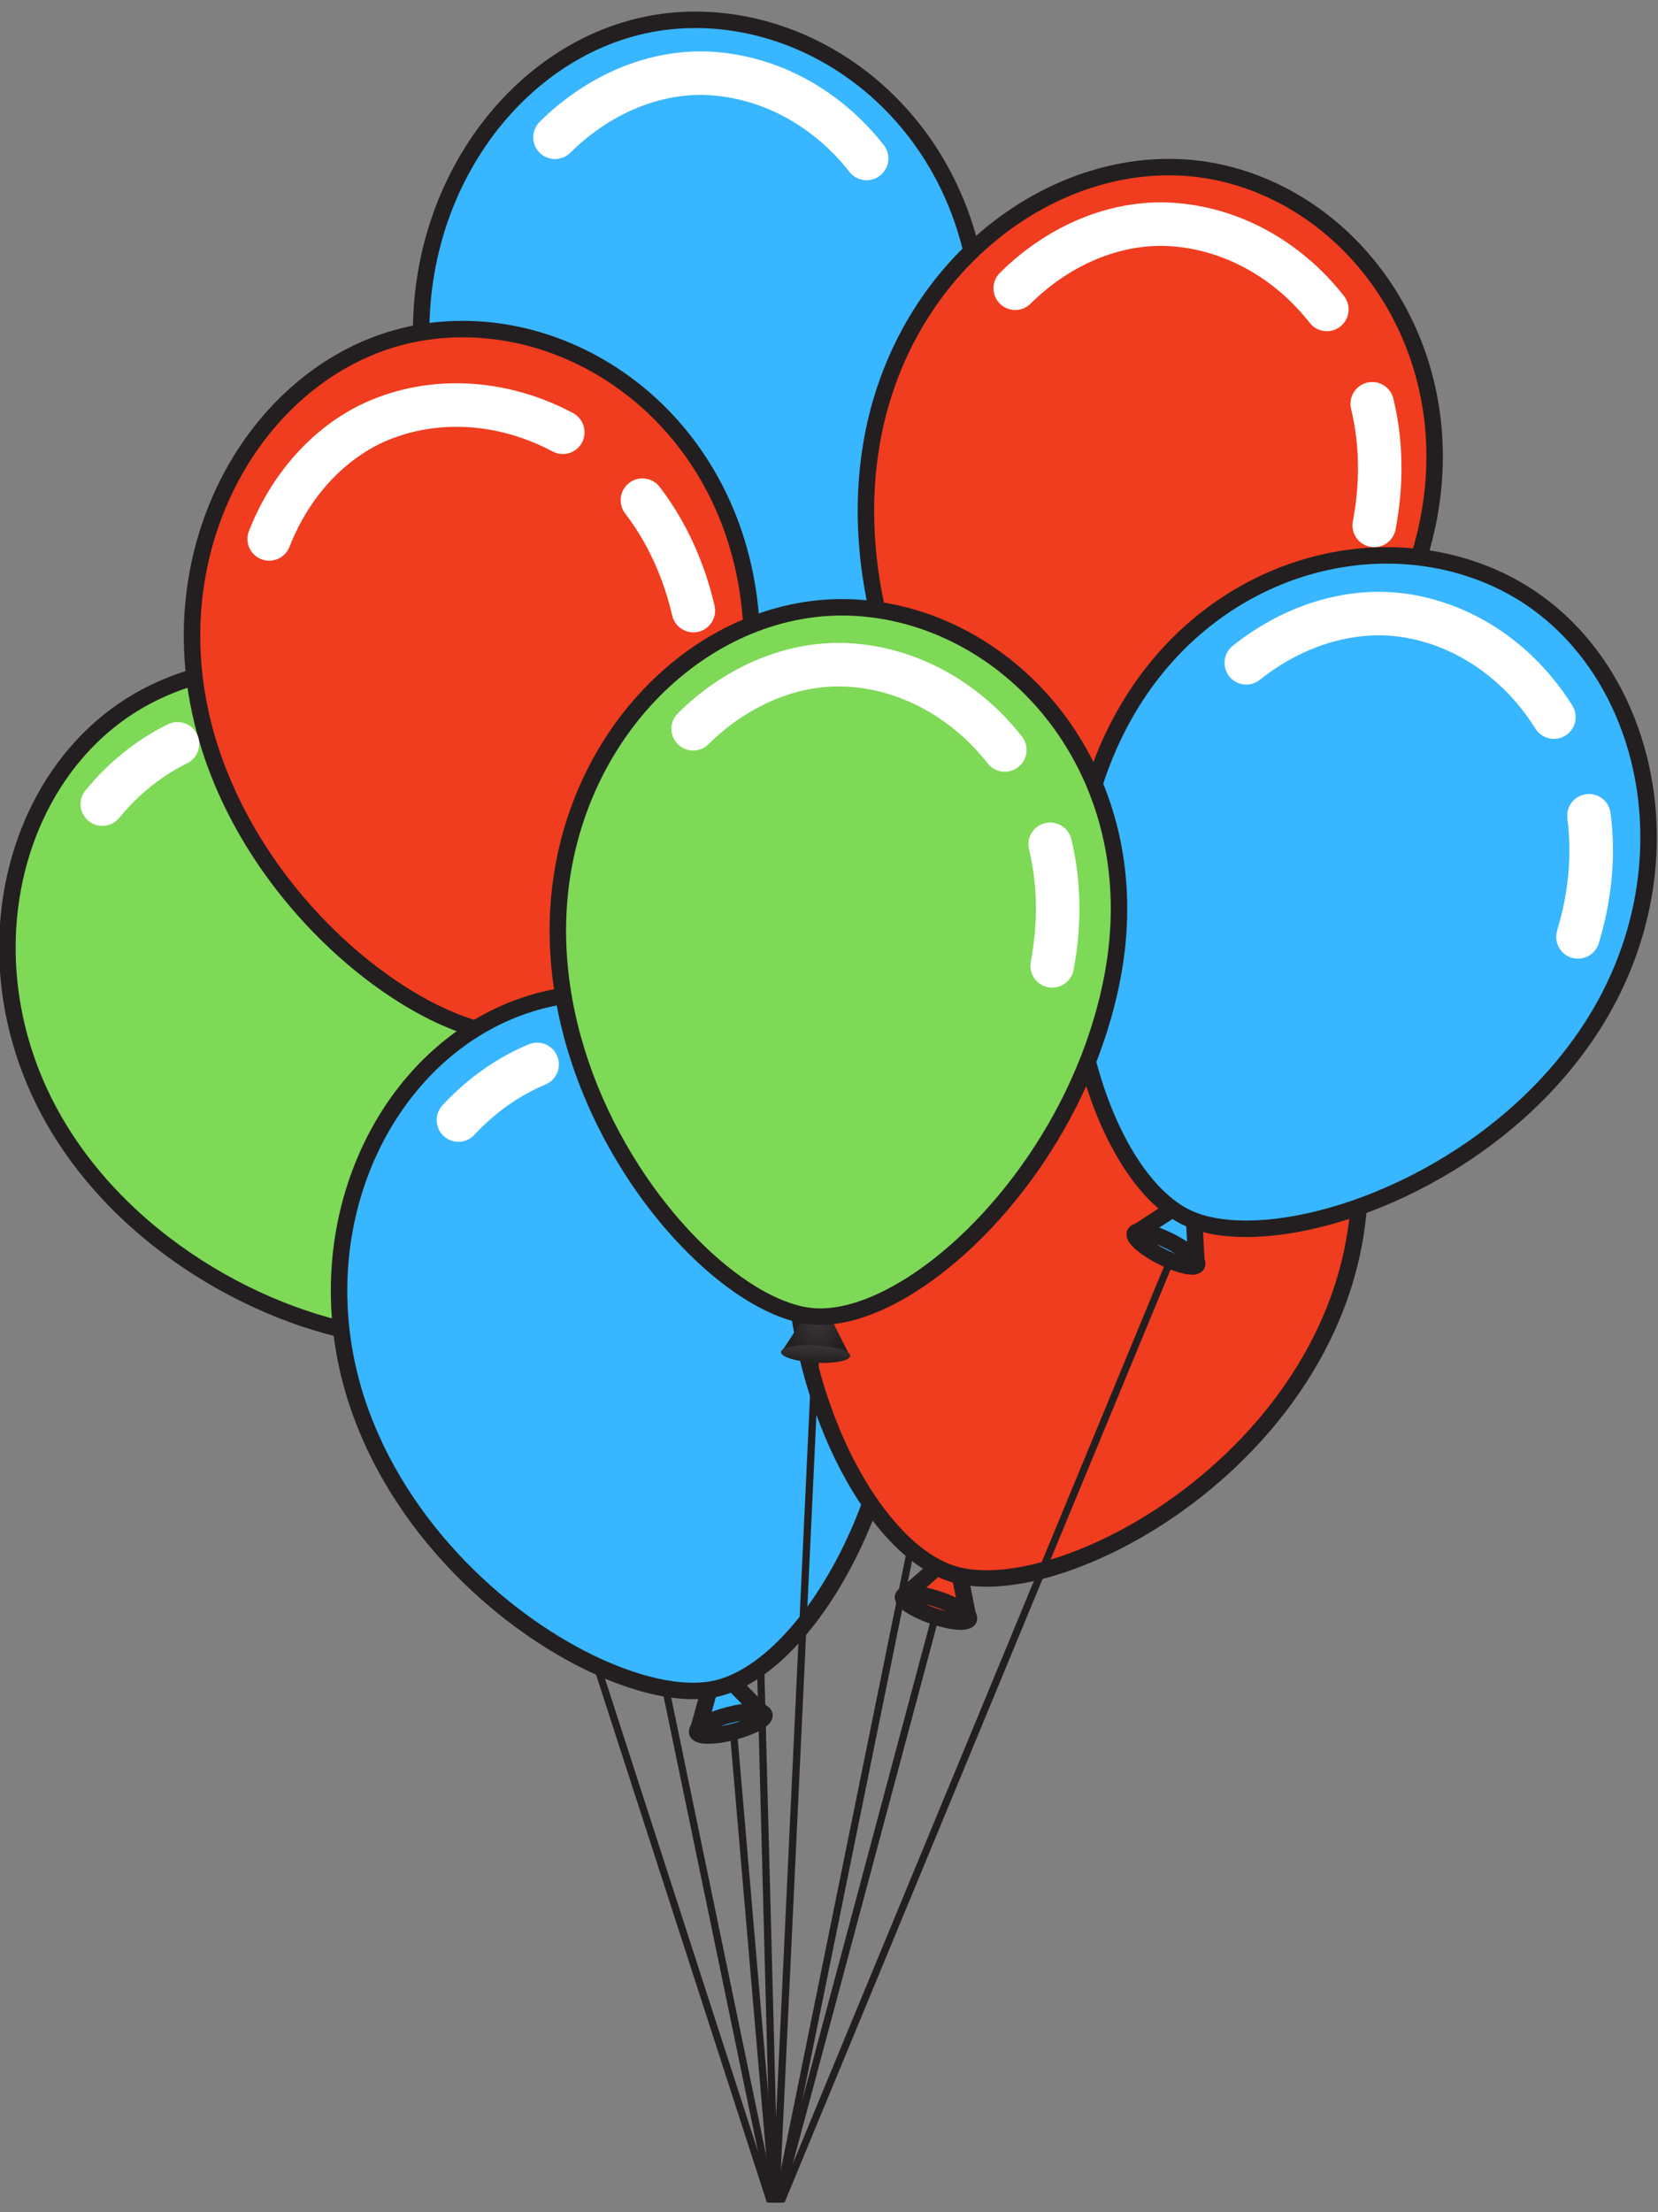 <?xml version="1.0" encoding="UTF-8"?>
<svg xmlns="http://www.w3.org/2000/svg" xmlns:xlink="http://www.w3.org/1999/xlink" width="224.88pt" height="300pt" viewBox="0 0 224.88 300" version="1.2">
<rect x="0" y="0" width="224.88" height="300" fill="#808080" stroke="none"/>
<defs>
<clipPath id="clip1">
  <path d="M 64.516 176.422 L 106 176.422 L 106 298.703 L 64.516 298.703 Z M 64.516 176.422 "/>
</clipPath>
<clipPath id="clip2">
  <path d="M 62.941 181.148 L 71.605 181.148 L 71.605 186.664 L 62.941 186.664 Z M 62.941 181.148 "/>
</clipPath>
<clipPath id="clip3">
  <path d="M 71.324 181.914 C 71.625 182.488 70.004 183.93 67.699 185.133 C 65.398 186.328 63.289 186.832 62.988 186.254 C 62.684 185.68 64.309 184.238 66.609 183.043 C 68.914 181.84 71.027 181.336 71.324 181.914 Z M 71.324 181.914 "/>
</clipPath>
<clipPath id="clip4">
  <path d="M 71.324 181.914 C 71.625 182.488 70.004 183.93 67.699 185.133 C 65.398 186.328 63.289 186.832 62.988 186.254 C 62.684 185.68 64.309 184.238 66.609 183.043 C 68.914 181.84 71.027 181.336 71.324 181.914 "/>
</clipPath>
<clipPath id="clip5">
  <path d="M 62.688 187 L 71.727 186.828 L 71.621 181.168 L 62.582 181.34 Z M 62.688 187 "/>
</clipPath>
<linearGradient id="linear0" gradientUnits="userSpaceOnUse" x1="-0.067" y1="0" x2="1.103" y2="0" gradientTransform="matrix(-0.087,-4.689,4.687,-0.087,67.201,186.43)">
<stop offset="0" style="stop-color:rgb(100%,100%,100%);stop-opacity:1;"/>
<stop offset="0.062" style="stop-color:rgb(100%,100%,100%);stop-opacity:1;"/>
<stop offset="0.07" style="stop-color:rgb(99.887%,99.887%,99.887%);stop-opacity:1;"/>
<stop offset="0.074" style="stop-color:rgb(99.57%,99.57%,99.57%);stop-opacity:1;"/>
<stop offset="0.078" style="stop-color:rgb(99.367%,99.367%,99.367%);stop-opacity:1;"/>
<stop offset="0.082" style="stop-color:rgb(99.167%,99.167%,99.167%);stop-opacity:1;"/>
<stop offset="0.086" style="stop-color:rgb(98.967%,98.967%,98.967%);stop-opacity:1;"/>
<stop offset="0.094" style="stop-color:rgb(98.778%,98.778%,98.778%);stop-opacity:1;"/>
<stop offset="0.102" style="stop-color:rgb(98.399%,98.399%,98.399%);stop-opacity:1;"/>
<stop offset="0.109" style="stop-color:rgb(98.105%,98.105%,98.105%);stop-opacity:1;"/>
<stop offset="0.117" style="stop-color:rgb(97.916%,97.916%,97.916%);stop-opacity:1;"/>
<stop offset="0.125" style="stop-color:rgb(97.65%,97.65%,97.65%);stop-opacity:1;"/>
<stop offset="0.133" style="stop-color:rgb(97.307%,97.307%,97.307%);stop-opacity:1;"/>
<stop offset="0.141" style="stop-color:rgb(96.957%,96.957%,96.957%);stop-opacity:1;"/>
<stop offset="0.148" style="stop-color:rgb(96.579%,96.579%,96.579%);stop-opacity:1;"/>
<stop offset="0.156" style="stop-color:rgb(96.245%,96.201%,96.201%);stop-opacity:1;"/>
<stop offset="0.164" style="stop-color:rgb(96.062%,95.856%,95.856%);stop-opacity:1;"/>
<stop offset="0.168" style="stop-color:rgb(95.815%,95.651%,95.651%);stop-opacity:1;"/>
<stop offset="0.172" style="stop-color:rgb(95.605%,95.605%,95.605%);stop-opacity:1;"/>
<stop offset="0.18" style="stop-color:rgb(95.416%,95.416%,95.416%);stop-opacity:1;"/>
<stop offset="0.188" style="stop-color:rgb(95.038%,95.038%,95.038%);stop-opacity:1;"/>
<stop offset="0.195" style="stop-color:rgb(94.659%,94.659%,94.659%);stop-opacity:1;"/>
<stop offset="0.203" style="stop-color:rgb(94.284%,94.279%,94.279%);stop-opacity:1;"/>
<stop offset="0.211" style="stop-color:rgb(94.081%,93.895%,93.895%);stop-opacity:1;"/>
<stop offset="0.219" style="stop-color:rgb(93.875%,93.692%,93.692%);stop-opacity:1;"/>
<stop offset="0.227" style="stop-color:rgb(93.497%,93.497%,93.497%);stop-opacity:1;"/>
<stop offset="0.234" style="stop-color:rgb(93.118%,93.118%,93.118%);stop-opacity:1;"/>
<stop offset="0.242" style="stop-color:rgb(92.74%,92.74%,92.74%);stop-opacity:1;"/>
<stop offset="0.25" style="stop-color:rgb(92.384%,92.384%,92.384%);stop-opacity:1;"/>
<stop offset="0.258" style="stop-color:rgb(92.209%,92.03%,92.03%);stop-opacity:1;"/>
<stop offset="0.266" style="stop-color:rgb(92.032%,91.655%,91.821%);stop-opacity:1;"/>
<stop offset="0.273" style="stop-color:rgb(91.676%,91.432%,91.643%);stop-opacity:1;"/>
<stop offset="0.281" style="stop-color:rgb(91.298%,91.254%,91.298%);stop-opacity:1;"/>
<stop offset="0.289" style="stop-color:rgb(90.919%,90.919%,90.919%);stop-opacity:1;"/>
<stop offset="0.293" style="stop-color:rgb(90.665%,90.523%,90.523%);stop-opacity:1;"/>
<stop offset="0.297" style="stop-color:rgb(90.599%,90.317%,90.317%);stop-opacity:1;"/>
<stop offset="0.301" style="stop-color:rgb(90.46%,90.12%,90.12%);stop-opacity:1;"/>
<stop offset="0.305" style="stop-color:rgb(90.323%,89.923%,89.923%);stop-opacity:1;"/>
<stop offset="0.312" style="stop-color:rgb(90.134%,89.734%,89.734%);stop-opacity:1;"/>
<stop offset="0.32" style="stop-color:rgb(89.755%,89.471%,89.471%);stop-opacity:1;"/>
<stop offset="0.328" style="stop-color:rgb(89.377%,89.294%,89.294%);stop-opacity:1;"/>
<stop offset="0.332" style="stop-color:rgb(88.986%,88.986%,88.986%);stop-opacity:1;"/>
<stop offset="0.336" style="stop-color:rgb(88.783%,88.783%,88.783%);stop-opacity:1;"/>
<stop offset="0.34" style="stop-color:rgb(88.69%,88.582%,88.582%);stop-opacity:1;"/>
<stop offset="0.344" style="stop-color:rgb(88.599%,88.382%,88.382%);stop-opacity:1;"/>
<stop offset="0.352" style="stop-color:rgb(88.501%,88.193%,88.193%);stop-opacity:1;"/>
<stop offset="0.359" style="stop-color:rgb(88.214%,87.836%,87.836%);stop-opacity:1;"/>
<stop offset="0.367" style="stop-color:rgb(87.854%,87.506%,87.584%);stop-opacity:1;"/>
<stop offset="0.375" style="stop-color:rgb(87.517%,87.222%,87.424%);stop-opacity:1;"/>
<stop offset="0.379" style="stop-color:rgb(87.144%,87.019%,87.144%);stop-opacity:1;"/>
<stop offset="0.383" style="stop-color:rgb(86.94%,86.94%,86.94%);stop-opacity:1;"/>
<stop offset="0.391" style="stop-color:rgb(86.819%,86.751%,86.751%);stop-opacity:1;"/>
<stop offset="0.398" style="stop-color:rgb(86.641%,86.372%,86.372%);stop-opacity:1;"/>
<stop offset="0.406" style="stop-color:rgb(86.394%,85.994%,85.994%);stop-opacity:1;"/>
<stop offset="0.414" style="stop-color:rgb(86.015%,85.616%,85.652%);stop-opacity:1;"/>
<stop offset="0.422" style="stop-color:rgb(85.634%,85.263%,85.471%);stop-opacity:1;"/>
<stop offset="0.426" style="stop-color:rgb(85.231%,85.06%,85.231%);stop-opacity:1;"/>
<stop offset="0.43" style="stop-color:rgb(85.02%,85.02%,85.02%);stop-opacity:1;"/>
<stop offset="0.438" style="stop-color:rgb(84.859%,84.831%,84.831%);stop-opacity:1;"/>
<stop offset="0.445" style="stop-color:rgb(84.68%,84.453%,84.453%);stop-opacity:1;"/>
<stop offset="0.453" style="stop-color:rgb(84.474%,84.074%,84.074%);stop-opacity:1;"/>
<stop offset="0.461" style="stop-color:rgb(84.096%,83.696%,83.696%);stop-opacity:1;"/>
<stop offset="0.465" style="stop-color:rgb(83.691%,83.292%,83.492%);stop-opacity:1;"/>
<stop offset="0.469" style="stop-color:rgb(83.478%,83.078%,83.478%);stop-opacity:1;"/>
<stop offset="0.477" style="stop-color:rgb(83.289%,82.889%,83.289%);stop-opacity:1;"/>
<stop offset="0.484" style="stop-color:rgb(82.91%,82.7%,82.91%);stop-opacity:1;"/>
<stop offset="0.492" style="stop-color:rgb(82.71%,82.565%,82.576%);stop-opacity:1;"/>
<stop offset="0.5" style="stop-color:rgb(82.573%,82.248%,82.248%);stop-opacity:1;"/>
<stop offset="0.504" style="stop-color:rgb(82.245%,81.853%,81.853%);stop-opacity:1;"/>
<stop offset="0.508" style="stop-color:rgb(82.042%,81.642%,81.642%);stop-opacity:1;"/>
<stop offset="0.516" style="stop-color:rgb(81.85%,81.45%,81.45%);stop-opacity:1;"/>
<stop offset="0.523" style="stop-color:rgb(81.468%,81.068%,81.229%);stop-opacity:1;"/>
<stop offset="0.531" style="stop-color:rgb(81.09%,80.84%,81.05%);stop-opacity:1;"/>
<stop offset="0.539" style="stop-color:rgb(80.85%,80.661%,80.711%);stop-opacity:1;"/>
<stop offset="0.547" style="stop-color:rgb(80.672%,80.333%,80.333%);stop-opacity:1;"/>
<stop offset="0.551" style="stop-color:rgb(80.339%,79.939%,79.939%);stop-opacity:1;"/>
<stop offset="0.555" style="stop-color:rgb(80.133%,79.733%,79.733%);stop-opacity:1;"/>
<stop offset="0.559" style="stop-color:rgb(79.935%,79.535%,79.535%);stop-opacity:1;"/>
<stop offset="0.562" style="stop-color:rgb(79.738%,79.338%,79.338%);stop-opacity:1;"/>
<stop offset="0.57" style="stop-color:rgb(79.549%,79.149%,79.268%);stop-opacity:1;"/>
<stop offset="0.578" style="stop-color:rgb(79.17%,78.77%,79.089%);stop-opacity:1;"/>
<stop offset="0.586" style="stop-color:rgb(78.889%,78.49%,78.792%);stop-opacity:1;"/>
<stop offset="0.59" style="stop-color:rgb(78.699%,78.299%,78.401%);stop-opacity:1;"/>
<stop offset="0.594" style="stop-color:rgb(78.6%,78.2%,78.2%);stop-opacity:1;"/>
<stop offset="0.598" style="stop-color:rgb(78.398%,77.997%,77.997%);stop-opacity:1;"/>
<stop offset="0.602" style="stop-color:rgb(78.197%,77.795%,77.795%);stop-opacity:1;"/>
<stop offset="0.609" style="stop-color:rgb(78.008%,77.629%,77.629%);stop-opacity:1;"/>
<stop offset="0.617" style="stop-color:rgb(77.649%,77.301%,77.38%);stop-opacity:1;"/>
<stop offset="0.625" style="stop-color:rgb(77.319%,76.95%,77.229%);stop-opacity:1;"/>
<stop offset="0.629" style="stop-color:rgb(77.029%,76.63%,76.962%);stop-opacity:1;"/>
<stop offset="0.633" style="stop-color:rgb(76.9%,76.5%,76.765%);stop-opacity:1;"/>
<stop offset="0.637" style="stop-color:rgb(76.826%,76.427%,76.559%);stop-opacity:1;"/>
<stop offset="0.641" style="stop-color:rgb(76.755%,76.355%,76.355%);stop-opacity:1;"/>
<stop offset="0.648" style="stop-color:rgb(76.566%,76.166%,76.166%);stop-opacity:1;"/>
<stop offset="0.656" style="stop-color:rgb(76.187%,75.787%,75.787%);stop-opacity:1;"/>
<stop offset="0.664" style="stop-color:rgb(75.809%,75.409%,75.409%);stop-opacity:1;"/>
<stop offset="0.672" style="stop-color:rgb(75.459%,75.031%,75.06%);stop-opacity:1;"/>
<stop offset="0.68" style="stop-color:rgb(75.278%,74.67%,74.878%);stop-opacity:1;"/>
<stop offset="0.684" style="stop-color:rgb(75.046%,74.466%,74.644%);stop-opacity:1;"/>
<stop offset="0.688" style="stop-color:rgb(74.834%,74.434%,74.434%);stop-opacity:1;"/>
<stop offset="0.695" style="stop-color:rgb(74.644%,74.245%,74.245%);stop-opacity:1;"/>
<stop offset="0.703" style="stop-color:rgb(74.266%,73.866%,73.866%);stop-opacity:1;"/>
<stop offset="0.711" style="stop-color:rgb(73.888%,73.488%,73.488%);stop-opacity:1;"/>
<stop offset="0.719" style="stop-color:rgb(73.509%,73.109%,73.109%);stop-opacity:1;"/>
<stop offset="0.723" style="stop-color:rgb(73.306%,72.707%,72.906%);stop-opacity:1;"/>
<stop offset="0.727" style="stop-color:rgb(73.293%,72.495%,72.893%);stop-opacity:1;"/>
<stop offset="0.734" style="stop-color:rgb(73.103%,72.353%,72.704%);stop-opacity:1;"/>
<stop offset="0.742" style="stop-color:rgb(72.725%,72.205%,72.369%);stop-opacity:1;"/>
<stop offset="0.75" style="stop-color:rgb(72.389%,72.028%,72.041%);stop-opacity:1;"/>
<stop offset="0.758" style="stop-color:rgb(72.061%,71.667%,71.667%);stop-opacity:1;"/>
<stop offset="0.762" style="stop-color:rgb(71.669%,71.269%,71.269%);stop-opacity:1;"/>
<stop offset="0.766" style="stop-color:rgb(71.458%,71.059%,71.059%);stop-opacity:1;"/>
<stop offset="0.773" style="stop-color:rgb(71.428%,70.865%,71.028%);stop-opacity:1;"/>
<stop offset="0.781" style="stop-color:rgb(71.246%,70.483%,70.847%);stop-opacity:1;"/>
<stop offset="0.789" style="stop-color:rgb(70.905%,70.247%,70.505%);stop-opacity:1;"/>
<stop offset="0.797" style="stop-color:rgb(70.526%,70.068%,70.126%);stop-opacity:1;"/>
<stop offset="0.805" style="stop-color:rgb(70.148%,69.748%,69.748%);stop-opacity:1;"/>
<stop offset="0.809" style="stop-color:rgb(69.754%,69.354%,69.354%);stop-opacity:1;"/>
<stop offset="0.812" style="stop-color:rgb(69.55%,69.15%,69.15%);stop-opacity:1;"/>
<stop offset="0.816" style="stop-color:rgb(69.473%,68.95%,68.95%);stop-opacity:1;"/>
<stop offset="0.82" style="stop-color:rgb(69.398%,68.752%,68.752%);stop-opacity:1;"/>
<stop offset="0.828" style="stop-color:rgb(69.286%,68.562%,68.675%);stop-opacity:1;"/>
<stop offset="0.836" style="stop-color:rgb(68.985%,68.185%,68.497%);stop-opacity:1;"/>
<stop offset="0.844" style="stop-color:rgb(68.607%,67.897%,68.207%);stop-opacity:1;"/>
<stop offset="0.848" style="stop-color:rgb(68.216%,67.731%,67.839%);stop-opacity:1;"/>
<stop offset="0.852" style="stop-color:rgb(68.016%,67.662%,67.662%);stop-opacity:1;"/>
<stop offset="0.859" style="stop-color:rgb(67.836%,67.487%,67.487%);stop-opacity:1;"/>
<stop offset="0.867" style="stop-color:rgb(67.578%,67.122%,67.122%);stop-opacity:1;"/>
<stop offset="0.875" style="stop-color:rgb(67.426%,66.743%,66.815%);stop-opacity:1;"/>
<stop offset="0.883" style="stop-color:rgb(67.165%,66.365%,66.637%);stop-opacity:1;"/>
<stop offset="0.887" style="stop-color:rgb(66.779%,66.037%,66.379%);stop-opacity:1;"/>
<stop offset="0.891" style="stop-color:rgb(66.582%,65.9%,66.182%);stop-opacity:1;"/>
<stop offset="0.895" style="stop-color:rgb(66.374%,65.834%,65.974%);stop-opacity:1;"/>
<stop offset="0.898" style="stop-color:rgb(66.168%,65.768%,65.768%);stop-opacity:1;"/>
<stop offset="0.906" style="stop-color:rgb(66.02%,65.62%,65.62%);stop-opacity:1;"/>
<stop offset="0.938" style="stop-color:rgb(65.686%,65.285%,65.285%);stop-opacity:1;"/>
<stop offset="1" style="stop-color:rgb(65.5%,64.902%,65.099%);stop-opacity:1;"/>
</linearGradient>
<clipPath id="clip6">
  <path d="M 99.168 102 L 106 102 L 106 298.703 L 99.168 298.703 Z M 99.168 102 "/>
</clipPath>
<clipPath id="clip7">
  <path d="M 95.23 95.266 L 105 95.266 L 105 104.723 L 95.23 104.723 Z M 95.23 95.266 "/>
</clipPath>
<clipPath id="clip8">
  <path d="M 100.031 103.867 L 95.352 104.242 L 97.371 100.004 L 99.387 95.762 L 102.051 99.633 L 104.707 103.496 Z M 100.031 103.867 "/>
</clipPath>
<clipPath id="clip9">
  <path d="M 100.031 103.867 L 95.352 104.242 L 97.371 100.004 L 99.387 95.762 L 102.051 99.633 L 104.707 103.496 L 100.031 103.867 "/>
</clipPath>
<clipPath id="clip10">
  <path d="M 105.379 104.188 L 104.648 95.023 L 94.684 95.816 L 95.414 104.98 Z M 105.379 104.188 "/>
</clipPath>
<radialGradient id="radial0" gradientUnits="userSpaceOnUse" cx="0" cy="0" fx="0" fy="0" r="4.497" gradientTransform="matrix(-0.997,0.079,-0.079,-0.997,99.709,99.816)">
<stop offset="0" style="stop-color:rgb(22.298%,20.699%,21.098%);stop-opacity:1;"/>
<stop offset="0.016" style="stop-color:rgb(22.012%,20.499%,20.898%);stop-opacity:1;"/>
<stop offset="0.043" style="stop-color:rgb(21.713%,20.316%,20.715%);stop-opacity:1;"/>
<stop offset="0.07" style="stop-color:rgb(21.599%,20.145%,20.544%);stop-opacity:1;"/>
<stop offset="0.082" style="stop-color:rgb(21.541%,20.029%,20.37%);stop-opacity:1;"/>
<stop offset="0.094" style="stop-color:rgb(21.341%,19.942%,20.142%);stop-opacity:1;"/>
<stop offset="0.121" style="stop-color:rgb(21.199%,19.8%,20%);stop-opacity:1;"/>
<stop offset="0.133" style="stop-color:rgb(21.066%,19.525%,19.867%);stop-opacity:1;"/>
<stop offset="0.156" style="stop-color:rgb(20.866%,19.266%,19.667%);stop-opacity:1;"/>
<stop offset="0.18" style="stop-color:rgb(20.668%,19.067%,19.467%);stop-opacity:1;"/>
<stop offset="0.203" style="stop-color:rgb(20.468%,18.867%,19.267%);stop-opacity:1;"/>
<stop offset="0.227" style="stop-color:rgb(20.265%,18.666%,19.066%);stop-opacity:1;"/>
<stop offset="0.25" style="stop-color:rgb(20.065%,18.466%,18.866%);stop-opacity:1;"/>
<stop offset="0.273" style="stop-color:rgb(19.839%,18.399%,18.639%);stop-opacity:1;"/>
<stop offset="0.293" style="stop-color:rgb(19.64%,18.236%,18.439%);stop-opacity:1;"/>
<stop offset="0.312" style="stop-color:rgb(19.518%,17.953%,18.317%);stop-opacity:1;"/>
<stop offset="0.332" style="stop-color:rgb(19.334%,17.734%,18.134%);stop-opacity:1;"/>
<stop offset="0.352" style="stop-color:rgb(19.136%,17.557%,17.937%);stop-opacity:1;"/>
<stop offset="0.371" style="stop-color:rgb(18.941%,17.406%,17.741%);stop-opacity:1;"/>
<stop offset="0.391" style="stop-color:rgb(18.756%,17.252%,17.574%);stop-opacity:1;"/>
<stop offset="0.406" style="stop-color:rgb(18.581%,17.081%,17.436%);stop-opacity:1;"/>
<stop offset="0.422" style="stop-color:rgb(18.402%,16.945%,17.334%);stop-opacity:1;"/>
<stop offset="0.438" style="stop-color:rgb(18.156%,16.849%,17.249%);stop-opacity:1;"/>
<stop offset="0.473" style="stop-color:rgb(17.999%,16.699%,17.099%);stop-opacity:1;"/>
<stop offset="0.488" style="stop-color:rgb(17.947%,16.498%,16.898%);stop-opacity:1;"/>
<stop offset="0.504" style="stop-color:rgb(17.747%,16.248%,16.647%);stop-opacity:1;"/>
<stop offset="0.531" style="stop-color:rgb(17.58%,16.072%,16.472%);stop-opacity:1;"/>
<stop offset="0.559" style="stop-color:rgb(17.395%,15.872%,16.272%);stop-opacity:1;"/>
<stop offset="0.586" style="stop-color:rgb(17.064%,15.663%,16.063%);stop-opacity:1;"/>
<stop offset="0.609" style="stop-color:rgb(16.899%,15.463%,15.863%);stop-opacity:1;"/>
<stop offset="0.633" style="stop-color:rgb(16.855%,15.256%,15.656%);stop-opacity:1;"/>
<stop offset="0.652" style="stop-color:rgb(16.635%,15.036%,15.436%);stop-opacity:1;"/>
<stop offset="0.672" style="stop-color:rgb(16.359%,14.758%,15.158%);stop-opacity:1;"/>
<stop offset="0.691" style="stop-color:rgb(16.068%,14.467%,14.867%);stop-opacity:1;"/>
<stop offset="0.727" style="stop-color:rgb(15.787%,14.188%,14.587%);stop-opacity:1;"/>
<stop offset="0.758" style="stop-color:rgb(15.613%,14.012%,14.412%);stop-opacity:1;"/>
<stop offset="0.785" style="stop-color:rgb(15.413%,13.812%,14.212%);stop-opacity:1;"/>
<stop offset="0.809" style="stop-color:rgb(15.219%,13.618%,14.018%);stop-opacity:1;"/>
<stop offset="0.832" style="stop-color:rgb(14.98%,13.38%,13.78%);stop-opacity:1;"/>
<stop offset="0.852" style="stop-color:rgb(14.661%,13.06%,13.46%);stop-opacity:1;"/>
<stop offset="0.887" style="stop-color:rgb(14.458%,12.859%,13.258%);stop-opacity:1;"/>
<stop offset="0.914" style="stop-color:rgb(14.238%,12.642%,13.039%);stop-opacity:1;"/>
<stop offset="0.934" style="stop-color:rgb(13.878%,12.334%,12.679%);stop-opacity:1;"/>
<stop offset="1" style="stop-color:rgb(13.699%,12.199%,12.5%);stop-opacity:1;"/>
</radialGradient>
<clipPath id="clip11">
  <path d="M 95.23 102.359 L 105 102.359 L 105 105.508 L 95.23 105.508 Z M 95.23 102.359 "/>
</clipPath>
<clipPath id="clip12">
  <path d="M 104.703 103.434 C 104.758 104.086 102.699 104.777 100.109 104.984 C 97.523 105.191 95.387 104.828 95.332 104.18 C 95.281 103.535 97.336 102.84 99.926 102.637 C 102.516 102.43 104.652 102.789 104.703 103.434 Z M 104.703 103.434 "/>
</clipPath>
<clipPath id="clip13">
  <path d="M 104.703 103.434 C 104.758 104.086 102.699 104.777 100.109 104.984 C 97.523 105.191 95.387 104.828 95.332 104.18 C 95.281 103.535 97.336 102.84 99.926 102.637 C 102.516 102.43 104.652 102.789 104.703 103.434 "/>
</clipPath>
<clipPath id="clip14">
  <path d="M 104.648 101.43 L 94.992 102.461 L 95.387 106.188 L 105.047 105.16 Z M 104.648 101.43 "/>
</clipPath>
<linearGradient id="linear1" gradientUnits="userSpaceOnUse" x1="-0.313" y1="0" x2="1.325" y2="0" gradientTransform="matrix(0.242,2.275,-2.274,0.242,99.896,102.658)">
<stop offset="0" style="stop-color:rgb(22.4%,20.799%,21.199%);stop-opacity:1;"/>
<stop offset="0.125" style="stop-color:rgb(22.4%,20.799%,21.199%);stop-opacity:1;"/>
<stop offset="0.188" style="stop-color:rgb(22.4%,20.799%,21.199%);stop-opacity:1;"/>
<stop offset="0.203" style="stop-color:rgb(22.395%,20.799%,21.199%);stop-opacity:1;"/>
<stop offset="0.219" style="stop-color:rgb(22.197%,20.799%,21.199%);stop-opacity:1;"/>
<stop offset="0.227" style="stop-color:rgb(22%,20.695%,21.095%);stop-opacity:1;"/>
<stop offset="0.234" style="stop-color:rgb(21.992%,20.496%,20.889%);stop-opacity:1;"/>
<stop offset="0.25" style="stop-color:rgb(21.793%,20.396%,20.592%);stop-opacity:1;"/>
<stop offset="0.266" style="stop-color:rgb(21.599%,20.2%,20.399%);stop-opacity:1;"/>
<stop offset="0.273" style="stop-color:rgb(21.497%,19.901%,20.297%);stop-opacity:1;"/>
<stop offset="0.281" style="stop-color:rgb(21.292%,19.698%,20.097%);stop-opacity:1;"/>
<stop offset="0.297" style="stop-color:rgb(20.993%,19.598%,19.998%);stop-opacity:1;"/>
<stop offset="0.312" style="stop-color:rgb(20.799%,19.402%,19.801%);stop-opacity:1;"/>
<stop offset="0.32" style="stop-color:rgb(20.699%,19.202%,19.603%);stop-opacity:1;"/>
<stop offset="0.328" style="stop-color:rgb(20.499%,19.194%,19.595%);stop-opacity:1;"/>
<stop offset="0.336" style="stop-color:rgb(20.399%,19.093%,19.493%);stop-opacity:1;"/>
<stop offset="0.344" style="stop-color:rgb(20.399%,18.896%,19.298%);stop-opacity:1;"/>
<stop offset="0.352" style="stop-color:rgb(20.294%,18.799%,19.095%);stop-opacity:1;"/>
<stop offset="0.359" style="stop-color:rgb(20.094%,18.791%,18.895%);stop-opacity:1;"/>
<stop offset="0.375" style="stop-color:rgb(19.995%,18.588%,18.796%);stop-opacity:1;"/>
<stop offset="0.391" style="stop-color:rgb(19.797%,18.198%,18.597%);stop-opacity:1;"/>
<stop offset="0.406" style="stop-color:rgb(19.594%,17.993%,18.393%);stop-opacity:1;"/>
<stop offset="0.414" style="stop-color:rgb(19.489%,17.888%,18.288%);stop-opacity:1;"/>
<stop offset="0.422" style="stop-color:rgb(19.292%,17.694%,18.094%);stop-opacity:1;"/>
<stop offset="0.438" style="stop-color:rgb(18.999%,17.599%,17.999%);stop-opacity:1;"/>
<stop offset="0.445" style="stop-color:rgb(18.8%,17.523%,17.897%);stop-opacity:1;"/>
<stop offset="0.453" style="stop-color:rgb(18.793%,17.372%,17.693%);stop-opacity:1;"/>
<stop offset="0.469" style="stop-color:rgb(18.593%,17.297%,17.444%);stop-opacity:1;"/>
<stop offset="0.477" style="stop-color:rgb(18.399%,17.192%,17.299%);stop-opacity:1;"/>
<stop offset="0.484" style="stop-color:rgb(18.39%,16.985%,17.29%);stop-opacity:1;"/>
<stop offset="0.5" style="stop-color:rgb(18.19%,16.69%,17.09%);stop-opacity:1;"/>
<stop offset="0.516" style="stop-color:rgb(17.999%,16.499%,16.899%);stop-opacity:1;"/>
<stop offset="0.523" style="stop-color:rgb(17.894%,16.394%,16.794%);stop-opacity:1;"/>
<stop offset="0.531" style="stop-color:rgb(17.688%,16.194%,16.594%);stop-opacity:1;"/>
<stop offset="0.547" style="stop-color:rgb(17.442%,16.095%,16.495%);stop-opacity:1;"/>
<stop offset="0.562" style="stop-color:rgb(17.299%,15.897%,16.296%);stop-opacity:1;"/>
<stop offset="0.57" style="stop-color:rgb(17.195%,15.7%,15.997%);stop-opacity:1;"/>
<stop offset="0.578" style="stop-color:rgb(16.995%,15.692%,15.796%);stop-opacity:1;"/>
<stop offset="0.594" style="stop-color:rgb(16.896%,15.489%,15.697%);stop-opacity:1;"/>
<stop offset="0.602" style="stop-color:rgb(16.789%,15.189%,15.59%);stop-opacity:1;"/>
<stop offset="0.609" style="stop-color:rgb(16.592%,14.992%,15.393%);stop-opacity:1;"/>
<stop offset="0.625" style="stop-color:rgb(16.493%,14.893%,15.294%);stop-opacity:1;"/>
<stop offset="0.641" style="stop-color:rgb(16.293%,14.693%,15.092%);stop-opacity:1;"/>
<stop offset="0.656" style="stop-color:rgb(16.09%,14.49%,14.89%);stop-opacity:1;"/>
<stop offset="0.664" style="stop-color:rgb(15.982%,14.383%,14.783%);stop-opacity:1;"/>
<stop offset="0.672" style="stop-color:rgb(15.787%,14.188%,14.587%);stop-opacity:1;"/>
<stop offset="0.688" style="stop-color:rgb(15.494%,13.895%,14.294%);stop-opacity:1;"/>
<stop offset="0.703" style="stop-color:rgb(15.291%,13.69%,14.09%);stop-opacity:1;"/>
<stop offset="0.719" style="stop-color:rgb(15.091%,13.49%,13.89%);stop-opacity:1;"/>
<stop offset="0.734" style="stop-color:rgb(14.886%,13.287%,13.687%);stop-opacity:1;"/>
<stop offset="0.75" style="stop-color:rgb(14.687%,13.087%,13.487%);stop-opacity:1;"/>
<stop offset="0.766" style="stop-color:rgb(14.496%,12.897%,13.297%);stop-opacity:1;"/>
<stop offset="0.773" style="stop-color:rgb(14.389%,12.788%,13.188%);stop-opacity:1;"/>
<stop offset="0.781" style="stop-color:rgb(14.186%,12.587%,12.987%);stop-opacity:1;"/>
<stop offset="0.812" style="stop-color:rgb(13.893%,12.344%,12.694%);stop-opacity:1;"/>
<stop offset="0.875" style="stop-color:rgb(13.699%,12.199%,12.5%);stop-opacity:1;"/>
<stop offset="1" style="stop-color:rgb(13.699%,12.199%,12.5%);stop-opacity:1;"/>
</linearGradient>
<clipPath id="clip15">
  <path d="M 56 1.113 L 135 1.113 L 135 100 L 56 100 Z M 56 1.113 "/>
</clipPath>
<clipPath id="clip16">
  <path d="M 104 120 L 142.488 120 L 142.488 298.703 L 104 298.703 Z M 104 120 "/>
</clipPath>
<clipPath id="clip17">
  <path d="M 136.188 114 L 146 114 L 146 123.633 L 136.188 123.633 Z M 136.188 114 "/>
</clipPath>
<clipPath id="clip18">
  <path d="M 141.418 121.922 L 136.875 120.73 L 140.172 117.395 L 143.473 114.055 L 145.957 123.109 Z M 141.418 121.922 "/>
</clipPath>
<clipPath id="clip19">
  <path d="M 141.418 121.922 L 136.875 120.73 L 140.172 117.395 L 143.473 114.055 L 145.957 123.109 L 141.418 121.922 "/>
</clipPath>
<clipPath id="clip20">
  <path d="M 145.375 125.332 L 148.172 114.637 L 137.457 111.832 L 134.66 122.531 Z M 145.375 125.332 "/>
</clipPath>
<radialGradient id="radial1" gradientUnits="userSpaceOnUse" cx="0" cy="0" fx="0" fy="0" r="4.497" gradientTransform="matrix(-0.967,-0.253,0.253,-0.968,142.446,117.988)">
<stop offset="0" style="stop-color:rgb(22.298%,20.699%,21.098%);stop-opacity:1;"/>
<stop offset="0.016" style="stop-color:rgb(22.012%,20.499%,20.898%);stop-opacity:1;"/>
<stop offset="0.043" style="stop-color:rgb(21.713%,20.316%,20.715%);stop-opacity:1;"/>
<stop offset="0.07" style="stop-color:rgb(21.599%,20.145%,20.544%);stop-opacity:1;"/>
<stop offset="0.082" style="stop-color:rgb(21.541%,20.029%,20.37%);stop-opacity:1;"/>
<stop offset="0.094" style="stop-color:rgb(21.341%,19.942%,20.142%);stop-opacity:1;"/>
<stop offset="0.121" style="stop-color:rgb(21.199%,19.8%,20%);stop-opacity:1;"/>
<stop offset="0.133" style="stop-color:rgb(21.066%,19.525%,19.867%);stop-opacity:1;"/>
<stop offset="0.156" style="stop-color:rgb(20.866%,19.266%,19.667%);stop-opacity:1;"/>
<stop offset="0.18" style="stop-color:rgb(20.668%,19.067%,19.467%);stop-opacity:1;"/>
<stop offset="0.203" style="stop-color:rgb(20.468%,18.867%,19.267%);stop-opacity:1;"/>
<stop offset="0.227" style="stop-color:rgb(20.265%,18.666%,19.066%);stop-opacity:1;"/>
<stop offset="0.25" style="stop-color:rgb(20.065%,18.466%,18.866%);stop-opacity:1;"/>
<stop offset="0.273" style="stop-color:rgb(19.839%,18.399%,18.639%);stop-opacity:1;"/>
<stop offset="0.293" style="stop-color:rgb(19.64%,18.236%,18.439%);stop-opacity:1;"/>
<stop offset="0.312" style="stop-color:rgb(19.518%,17.953%,18.317%);stop-opacity:1;"/>
<stop offset="0.332" style="stop-color:rgb(19.334%,17.734%,18.134%);stop-opacity:1;"/>
<stop offset="0.352" style="stop-color:rgb(19.136%,17.557%,17.937%);stop-opacity:1;"/>
<stop offset="0.371" style="stop-color:rgb(18.941%,17.406%,17.741%);stop-opacity:1;"/>
<stop offset="0.391" style="stop-color:rgb(18.756%,17.252%,17.574%);stop-opacity:1;"/>
<stop offset="0.406" style="stop-color:rgb(18.581%,17.081%,17.436%);stop-opacity:1;"/>
<stop offset="0.422" style="stop-color:rgb(18.402%,16.945%,17.334%);stop-opacity:1;"/>
<stop offset="0.438" style="stop-color:rgb(18.156%,16.849%,17.249%);stop-opacity:1;"/>
<stop offset="0.473" style="stop-color:rgb(17.999%,16.699%,17.099%);stop-opacity:1;"/>
<stop offset="0.488" style="stop-color:rgb(17.947%,16.498%,16.898%);stop-opacity:1;"/>
<stop offset="0.504" style="stop-color:rgb(17.747%,16.248%,16.647%);stop-opacity:1;"/>
<stop offset="0.531" style="stop-color:rgb(17.58%,16.072%,16.472%);stop-opacity:1;"/>
<stop offset="0.559" style="stop-color:rgb(17.395%,15.872%,16.272%);stop-opacity:1;"/>
<stop offset="0.586" style="stop-color:rgb(17.064%,15.663%,16.063%);stop-opacity:1;"/>
<stop offset="0.609" style="stop-color:rgb(16.899%,15.463%,15.863%);stop-opacity:1;"/>
<stop offset="0.633" style="stop-color:rgb(16.855%,15.256%,15.656%);stop-opacity:1;"/>
<stop offset="0.652" style="stop-color:rgb(16.635%,15.036%,15.436%);stop-opacity:1;"/>
<stop offset="0.672" style="stop-color:rgb(16.359%,14.758%,15.158%);stop-opacity:1;"/>
<stop offset="0.691" style="stop-color:rgb(16.068%,14.467%,14.867%);stop-opacity:1;"/>
<stop offset="0.727" style="stop-color:rgb(15.787%,14.188%,14.587%);stop-opacity:1;"/>
<stop offset="0.758" style="stop-color:rgb(15.613%,14.012%,14.412%);stop-opacity:1;"/>
<stop offset="0.785" style="stop-color:rgb(15.413%,13.812%,14.212%);stop-opacity:1;"/>
<stop offset="0.809" style="stop-color:rgb(15.219%,13.618%,14.018%);stop-opacity:1;"/>
<stop offset="0.832" style="stop-color:rgb(14.98%,13.38%,13.78%);stop-opacity:1;"/>
<stop offset="0.852" style="stop-color:rgb(14.661%,13.06%,13.46%);stop-opacity:1;"/>
<stop offset="0.887" style="stop-color:rgb(14.458%,12.859%,13.258%);stop-opacity:1;"/>
<stop offset="0.914" style="stop-color:rgb(14.238%,12.642%,13.039%);stop-opacity:1;"/>
<stop offset="0.934" style="stop-color:rgb(13.878%,12.334%,12.679%);stop-opacity:1;"/>
<stop offset="1" style="stop-color:rgb(13.699%,12.199%,12.5%);stop-opacity:1;"/>
</radialGradient>
<clipPath id="clip21">
  <path d="M 136.188 120 L 146 120 L 146 123.633 L 136.188 123.633 Z M 136.188 120 "/>
</clipPath>
<clipPath id="clip22">
  <path d="M 145.973 123.051 C 145.805 123.68 143.637 123.656 141.129 123 C 138.613 122.34 136.711 121.297 136.875 120.672 C 137.043 120.039 139.211 120.062 141.723 120.723 C 144.234 121.379 146.137 122.422 145.973 123.051 Z M 145.973 123.051 "/>
</clipPath>
<clipPath id="clip23">
  <path d="M 145.973 123.051 C 145.805 123.68 143.637 123.656 141.129 123 C 138.613 122.34 136.711 121.297 136.875 120.672 C 137.043 120.039 139.211 120.062 141.723 120.723 C 144.234 121.379 146.137 122.422 145.973 123.051 "/>
</clipPath>
<clipPath id="clip24">
  <path d="M 146.938 120.227 L 137.199 117.957 L 135.91 123.492 L 145.648 125.766 Z M 146.938 120.227 "/>
</clipPath>
<linearGradient id="linear2" gradientUnits="userSpaceOnUse" x1="-0.739" y1="0" x2="1.727" y2="0" gradientTransform="matrix(-0.52,2.228,-2.227,-0.52,141.686,120.736)">
<stop offset="0" style="stop-color:rgb(22.4%,20.799%,21.199%);stop-opacity:1;"/>
<stop offset="0.25" style="stop-color:rgb(22.4%,20.799%,21.199%);stop-opacity:1;"/>
<stop offset="0.312" style="stop-color:rgb(22.4%,20.799%,21.199%);stop-opacity:1;"/>
<stop offset="0.328" style="stop-color:rgb(22.24%,20.639%,21.039%);stop-opacity:1;"/>
<stop offset="0.336" style="stop-color:rgb(21.979%,20.38%,20.779%);stop-opacity:1;"/>
<stop offset="0.344" style="stop-color:rgb(21.782%,20.183%,20.583%);stop-opacity:1;"/>
<stop offset="0.352" style="stop-color:rgb(21.585%,19.986%,20.386%);stop-opacity:1;"/>
<stop offset="0.359" style="stop-color:rgb(21.382%,19.781%,20.181%);stop-opacity:1;"/>
<stop offset="0.367" style="stop-color:rgb(21.179%,19.579%,19.978%);stop-opacity:1;"/>
<stop offset="0.375" style="stop-color:rgb(20.982%,19.382%,19.781%);stop-opacity:1;"/>
<stop offset="0.391" style="stop-color:rgb(20.692%,19.241%,19.643%);stop-opacity:1;"/>
<stop offset="0.398" style="stop-color:rgb(20.398%,19.148%,19.548%);stop-opacity:1;"/>
<stop offset="0.406" style="stop-color:rgb(20.195%,18.994%,19.394%);stop-opacity:1;"/>
<stop offset="0.414" style="stop-color:rgb(20.045%,18.791%,19.191%);stop-opacity:1;"/>
<stop offset="0.422" style="stop-color:rgb(20%,18.594%,18.994%);stop-opacity:1;"/>
<stop offset="0.438" style="stop-color:rgb(19.855%,18.304%,18.704%);stop-opacity:1;"/>
<stop offset="0.445" style="stop-color:rgb(19.611%,18.01%,18.41%);stop-opacity:1;"/>
<stop offset="0.453" style="stop-color:rgb(19.408%,17.807%,18.207%);stop-opacity:1;"/>
<stop offset="0.461" style="stop-color:rgb(19.203%,17.616%,18.004%);stop-opacity:1;"/>
<stop offset="0.469" style="stop-color:rgb(19.006%,17.455%,17.805%);stop-opacity:1;"/>
<stop offset="0.477" style="stop-color:rgb(18.81%,17.296%,17.621%);stop-opacity:1;"/>
<stop offset="0.484" style="stop-color:rgb(18.607%,17.107%,17.455%);stop-opacity:1;"/>
<stop offset="0.492" style="stop-color:rgb(18.404%,16.951%,17.29%);stop-opacity:1;"/>
<stop offset="0.5" style="stop-color:rgb(18.205%,16.899%,17.105%);stop-opacity:1;"/>
<stop offset="0.516" style="stop-color:rgb(17.915%,16.76%,16.954%);stop-opacity:1;"/>
<stop offset="0.523" style="stop-color:rgb(17.661%,16.522%,16.861%);stop-opacity:1;"/>
<stop offset="0.531" style="stop-color:rgb(17.599%,16.319%,16.719%);stop-opacity:1;"/>
<stop offset="0.539" style="stop-color:rgb(17.567%,16.116%,16.516%);stop-opacity:1;"/>
<stop offset="0.547" style="stop-color:rgb(17.464%,15.918%,16.318%);stop-opacity:1;"/>
<stop offset="0.562" style="stop-color:rgb(17.212%,15.628%,16.028%);stop-opacity:1;"/>
<stop offset="0.57" style="stop-color:rgb(16.934%,15.335%,15.735%);stop-opacity:1;"/>
<stop offset="0.578" style="stop-color:rgb(16.733%,15.132%,15.532%);stop-opacity:1;"/>
<stop offset="0.586" style="stop-color:rgb(16.528%,14.928%,15.327%);stop-opacity:1;"/>
<stop offset="0.594" style="stop-color:rgb(16.33%,14.729%,15.129%);stop-opacity:1;"/>
<stop offset="0.602" style="stop-color:rgb(16.135%,14.534%,14.934%);stop-opacity:1;"/>
<stop offset="0.609" style="stop-color:rgb(15.932%,14.333%,14.732%);stop-opacity:1;"/>
<stop offset="0.617" style="stop-color:rgb(15.727%,14.163%,14.563%);stop-opacity:1;"/>
<stop offset="0.625" style="stop-color:rgb(15.529%,14.099%,14.499%);stop-opacity:1;"/>
<stop offset="0.641" style="stop-color:rgb(15.366%,13.972%,14.372%);stop-opacity:1;"/>
<stop offset="0.648" style="stop-color:rgb(15.274%,13.747%,14.146%);stop-opacity:1;"/>
<stop offset="0.656" style="stop-color:rgb(15.144%,13.545%,13.945%);stop-opacity:1;"/>
<stop offset="0.664" style="stop-color:rgb(14.94%,13.339%,13.741%);stop-opacity:1;"/>
<stop offset="0.672" style="stop-color:rgb(14.742%,13.141%,13.542%);stop-opacity:1;"/>
<stop offset="0.688" style="stop-color:rgb(14.452%,12.851%,13.251%);stop-opacity:1;"/>
<stop offset="0.719" style="stop-color:rgb(14.099%,12.518%,12.898%);stop-opacity:1;"/>
<stop offset="0.75" style="stop-color:rgb(13.84%,12.305%,12.639%);stop-opacity:1;"/>
<stop offset="1" style="stop-color:rgb(13.719%,12.215%,12.52%);stop-opacity:1;"/>
</linearGradient>
<clipPath id="clip25">
  <path d="M 72 143.328 L 106 143.328 L 106 298.703 L 72 298.703 Z M 72 143.328 "/>
</clipPath>
<clipPath id="clip26">
  <path d="M 68 137.027 L 77.906 137.027 L 77.906 146 L 68 146 Z M 68 137.027 "/>
</clipPath>
<clipPath id="clip27">
  <path d="M 72.855 145.285 L 68.215 145.965 L 69.941 141.602 L 71.68 137.238 L 74.59 140.922 L 77.5 144.602 Z M 72.855 145.285 "/>
</clipPath>
<clipPath id="clip28">
  <path d="M 72.855 145.285 L 68.215 145.965 L 69.941 141.602 L 71.68 137.238 L 74.59 140.922 L 77.5 144.602 L 72.855 145.285 "/>
</clipPath>
<clipPath id="clip29">
  <path d="M 78.75 145.781 L 77.305 135.906 L 66.961 137.422 L 68.406 147.301 Z M 78.75 145.781 "/>
</clipPath>
<radialGradient id="radial2" gradientUnits="userSpaceOnUse" cx="0" cy="0" fx="0" fy="0" r="4.497" gradientTransform="matrix(-0.989,0.145,-0.145,-0.99,72.267,141.261)">
<stop offset="0" style="stop-color:rgb(22.298%,20.699%,21.098%);stop-opacity:1;"/>
<stop offset="0.016" style="stop-color:rgb(22.012%,20.499%,20.898%);stop-opacity:1;"/>
<stop offset="0.043" style="stop-color:rgb(21.713%,20.316%,20.715%);stop-opacity:1;"/>
<stop offset="0.07" style="stop-color:rgb(21.599%,20.145%,20.544%);stop-opacity:1;"/>
<stop offset="0.082" style="stop-color:rgb(21.541%,20.029%,20.37%);stop-opacity:1;"/>
<stop offset="0.094" style="stop-color:rgb(21.341%,19.942%,20.142%);stop-opacity:1;"/>
<stop offset="0.121" style="stop-color:rgb(21.199%,19.8%,20%);stop-opacity:1;"/>
<stop offset="0.133" style="stop-color:rgb(21.066%,19.525%,19.867%);stop-opacity:1;"/>
<stop offset="0.156" style="stop-color:rgb(20.866%,19.266%,19.667%);stop-opacity:1;"/>
<stop offset="0.18" style="stop-color:rgb(20.668%,19.067%,19.467%);stop-opacity:1;"/>
<stop offset="0.203" style="stop-color:rgb(20.468%,18.867%,19.267%);stop-opacity:1;"/>
<stop offset="0.227" style="stop-color:rgb(20.265%,18.666%,19.066%);stop-opacity:1;"/>
<stop offset="0.25" style="stop-color:rgb(20.065%,18.466%,18.866%);stop-opacity:1;"/>
<stop offset="0.273" style="stop-color:rgb(19.839%,18.399%,18.639%);stop-opacity:1;"/>
<stop offset="0.293" style="stop-color:rgb(19.64%,18.236%,18.439%);stop-opacity:1;"/>
<stop offset="0.312" style="stop-color:rgb(19.518%,17.953%,18.317%);stop-opacity:1;"/>
<stop offset="0.332" style="stop-color:rgb(19.334%,17.734%,18.134%);stop-opacity:1;"/>
<stop offset="0.352" style="stop-color:rgb(19.136%,17.557%,17.937%);stop-opacity:1;"/>
<stop offset="0.371" style="stop-color:rgb(18.941%,17.406%,17.741%);stop-opacity:1;"/>
<stop offset="0.391" style="stop-color:rgb(18.756%,17.252%,17.574%);stop-opacity:1;"/>
<stop offset="0.406" style="stop-color:rgb(18.581%,17.081%,17.436%);stop-opacity:1;"/>
<stop offset="0.422" style="stop-color:rgb(18.402%,16.945%,17.334%);stop-opacity:1;"/>
<stop offset="0.438" style="stop-color:rgb(18.156%,16.849%,17.249%);stop-opacity:1;"/>
<stop offset="0.473" style="stop-color:rgb(17.999%,16.699%,17.099%);stop-opacity:1;"/>
<stop offset="0.488" style="stop-color:rgb(17.947%,16.498%,16.898%);stop-opacity:1;"/>
<stop offset="0.504" style="stop-color:rgb(17.747%,16.248%,16.647%);stop-opacity:1;"/>
<stop offset="0.531" style="stop-color:rgb(17.58%,16.072%,16.472%);stop-opacity:1;"/>
<stop offset="0.559" style="stop-color:rgb(17.395%,15.872%,16.272%);stop-opacity:1;"/>
<stop offset="0.586" style="stop-color:rgb(17.064%,15.663%,16.063%);stop-opacity:1;"/>
<stop offset="0.609" style="stop-color:rgb(16.899%,15.463%,15.863%);stop-opacity:1;"/>
<stop offset="0.633" style="stop-color:rgb(16.855%,15.256%,15.656%);stop-opacity:1;"/>
<stop offset="0.652" style="stop-color:rgb(16.635%,15.036%,15.436%);stop-opacity:1;"/>
<stop offset="0.672" style="stop-color:rgb(16.359%,14.758%,15.158%);stop-opacity:1;"/>
<stop offset="0.691" style="stop-color:rgb(16.068%,14.467%,14.867%);stop-opacity:1;"/>
<stop offset="0.727" style="stop-color:rgb(15.787%,14.188%,14.587%);stop-opacity:1;"/>
<stop offset="0.758" style="stop-color:rgb(15.613%,14.012%,14.412%);stop-opacity:1;"/>
<stop offset="0.785" style="stop-color:rgb(15.413%,13.812%,14.212%);stop-opacity:1;"/>
<stop offset="0.809" style="stop-color:rgb(15.219%,13.618%,14.018%);stop-opacity:1;"/>
<stop offset="0.832" style="stop-color:rgb(14.98%,13.38%,13.78%);stop-opacity:1;"/>
<stop offset="0.852" style="stop-color:rgb(14.661%,13.06%,13.46%);stop-opacity:1;"/>
<stop offset="0.887" style="stop-color:rgb(14.458%,12.859%,13.258%);stop-opacity:1;"/>
<stop offset="0.914" style="stop-color:rgb(14.238%,12.642%,13.039%);stop-opacity:1;"/>
<stop offset="0.934" style="stop-color:rgb(13.878%,12.334%,12.679%);stop-opacity:1;"/>
<stop offset="1" style="stop-color:rgb(13.699%,12.199%,12.5%);stop-opacity:1;"/>
</radialGradient>
<clipPath id="clip30">
  <path d="M 68 143.328 L 77.906 143.328 L 77.906 147 L 68 147 Z M 68 143.328 "/>
</clipPath>
<clipPath id="clip31">
  <path d="M 77.488 144.543 C 77.586 145.188 75.578 146.012 73.012 146.391 C 70.441 146.766 68.281 146.551 68.188 145.906 C 68.094 145.262 70.102 144.438 72.668 144.062 C 75.238 143.684 77.395 143.902 77.488 144.543 Z M 77.488 144.543 "/>
</clipPath>
<clipPath id="clip32">
  <path d="M 77.488 144.543 C 77.586 145.188 75.578 146.012 73.012 146.391 C 70.441 146.766 68.281 146.551 68.188 145.906 C 68.094 145.262 70.102 144.438 72.668 144.062 C 75.238 143.684 77.395 143.902 77.488 144.543 "/>
</clipPath>
<clipPath id="clip33">
  <path d="M 77.305 142.082 L 67.574 143.773 L 68.375 148.371 L 78.105 146.676 Z M 77.305 142.082 "/>
</clipPath>
<linearGradient id="linear3" gradientUnits="userSpaceOnUse" x1="-0.514" y1="0" x2="1.525" y2="0" gradientTransform="matrix(0.392,2.254,-2.253,0.392,72.642,144.086)">
<stop offset="0" style="stop-color:rgb(22.4%,20.799%,21.199%);stop-opacity:1;"/>
<stop offset="0.25" style="stop-color:rgb(22.4%,20.799%,21.199%);stop-opacity:1;"/>
<stop offset="0.266" style="stop-color:rgb(22.4%,20.799%,21.199%);stop-opacity:1;"/>
<stop offset="0.273" style="stop-color:rgb(22.302%,20.702%,21.101%);stop-opacity:1;"/>
<stop offset="0.281" style="stop-color:rgb(22.101%,20.502%,20.901%);stop-opacity:1;"/>
<stop offset="0.297" style="stop-color:rgb(21.802%,20.399%,20.799%);stop-opacity:1;"/>
<stop offset="0.312" style="stop-color:rgb(21.602%,20.207%,20.607%);stop-opacity:1;"/>
<stop offset="0.32" style="stop-color:rgb(21.503%,19.913%,20.312%);stop-opacity:1;"/>
<stop offset="0.328" style="stop-color:rgb(21.304%,19.704%,20.105%);stop-opacity:1;"/>
<stop offset="0.336" style="stop-color:rgb(21.103%,19.6%,19.902%);stop-opacity:1;"/>
<stop offset="0.344" style="stop-color:rgb(20.908%,19.6%,19.707%);stop-opacity:1;"/>
<stop offset="0.352" style="stop-color:rgb(20.804%,19.501%,19.604%);stop-opacity:1;"/>
<stop offset="0.359" style="stop-color:rgb(20.796%,19.298%,19.597%);stop-opacity:1;"/>
<stop offset="0.375" style="stop-color:rgb(20.599%,18.999%,19.398%);stop-opacity:1;"/>
<stop offset="0.391" style="stop-color:rgb(20.209%,18.608%,19.008%);stop-opacity:1;"/>
<stop offset="0.398" style="stop-color:rgb(19.91%,18.405%,18.805%);stop-opacity:1;"/>
<stop offset="0.406" style="stop-color:rgb(19.702%,18.398%,18.797%);stop-opacity:1;"/>
<stop offset="0.422" style="stop-color:rgb(19.6%,18.202%,18.602%);stop-opacity:1;"/>
<stop offset="0.438" style="stop-color:rgb(19.408%,17.812%,18.211%);stop-opacity:1;"/>
<stop offset="0.445" style="stop-color:rgb(19.113%,17.607%,18.007%);stop-opacity:1;"/>
<stop offset="0.453" style="stop-color:rgb(18.904%,17.599%,17.999%);stop-opacity:1;"/>
<stop offset="0.469" style="stop-color:rgb(18.799%,17.453%,17.804%);stop-opacity:1;"/>
<stop offset="0.477" style="stop-color:rgb(18.7%,17.204%,17.531%);stop-opacity:1;"/>
<stop offset="0.484" style="stop-color:rgb(18.498%,16.998%,17.372%);stop-opacity:1;"/>
<stop offset="0.5" style="stop-color:rgb(18.199%,16.699%,17.099%);stop-opacity:1;"/>
<stop offset="0.516" style="stop-color:rgb(18.001%,16.501%,16.901%);stop-opacity:1;"/>
<stop offset="0.523" style="stop-color:rgb(17.902%,16.402%,16.801%);stop-opacity:1;"/>
<stop offset="0.531" style="stop-color:rgb(17.702%,16.202%,16.602%);stop-opacity:1;"/>
<stop offset="0.547" style="stop-color:rgb(17.451%,15.903%,16.302%);stop-opacity:1;"/>
<stop offset="0.562" style="stop-color:rgb(17.11%,15.703%,16.103%);stop-opacity:1;"/>
<stop offset="0.57" style="stop-color:rgb(16.907%,15.604%,16.003%);stop-opacity:1;"/>
<stop offset="0.578" style="stop-color:rgb(16.899%,15.405%,15.805%);stop-opacity:1;"/>
<stop offset="0.594" style="stop-color:rgb(16.704%,15.106%,15.506%);stop-opacity:1;"/>
<stop offset="0.602" style="stop-color:rgb(16.406%,14.807%,15.207%);stop-opacity:1;"/>
<stop offset="0.609" style="stop-color:rgb(16.2%,14.601%,15.001%);stop-opacity:1;"/>
<stop offset="0.625" style="stop-color:rgb(16.1%,14.499%,14.899%);stop-opacity:1;"/>
<stop offset="0.641" style="stop-color:rgb(15.906%,14.305%,14.706%);stop-opacity:1;"/>
<stop offset="0.648" style="stop-color:rgb(15.61%,14.009%,14.41%);stop-opacity:1;"/>
<stop offset="0.656" style="stop-color:rgb(15.402%,13.803%,14.203%);stop-opacity:1;"/>
<stop offset="0.688" style="stop-color:rgb(15.108%,13.507%,13.907%);stop-opacity:1;"/>
<stop offset="0.695" style="stop-color:rgb(14.813%,13.213%,13.612%);stop-opacity:1;"/>
<stop offset="0.703" style="stop-color:rgb(14.606%,13.005%,13.405%);stop-opacity:1;"/>
<stop offset="0.719" style="stop-color:rgb(14.307%,12.706%,13.106%);stop-opacity:1;"/>
<stop offset="0.734" style="stop-color:rgb(14.102%,12.503%,12.903%);stop-opacity:1;"/>
<stop offset="0.75" style="stop-color:rgb(13.899%,12.349%,12.7%);stop-opacity:1;"/>
<stop offset="1" style="stop-color:rgb(13.701%,12.201%,12.502%);stop-opacity:1;"/>
</linearGradient>
<clipPath id="clip34">
  <path d="M 98 226 L 106 226 L 106 298.703 L 98 298.703 Z M 98 226 "/>
</clipPath>
<clipPath id="clip35">
  <path d="M 104 213.453 L 129 213.453 L 129 298.703 L 104 298.703 Z M 104 213.453 "/>
</clipPath>
<clipPath id="clip36">
  <path d="M 104 155.148 L 166 155.148 L 166 298.703 L 104 298.703 Z M 104 155.148 "/>
</clipPath>
<clipPath id="clip37">
  <path d="M 144 74 L 224.762 74 L 224.762 168 L 144 168 Z M 144 74 "/>
</clipPath>
<clipPath id="clip38">
  <path d="M 104 181.938 L 111.77 181.938 L 111.77 298.703 L 104 298.703 Z M 104 181.938 "/>
</clipPath>
<clipPath id="clip39">
  <path d="M 105.469 175 L 115.711 175 L 115.711 184 L 105.469 184 Z M 105.469 175 "/>
</clipPath>
<clipPath id="clip40">
  <path d="M 110.625 183.691 L 105.938 183.422 L 108.512 179.5 L 111.086 175.574 L 113.199 179.766 L 115.305 183.957 Z M 110.625 183.691 "/>
</clipPath>
<clipPath id="clip41">
  <path d="M 110.625 183.691 L 105.938 183.422 L 108.512 179.5 L 111.086 175.574 L 113.199 179.766 L 115.305 183.957 L 110.625 183.691 "/>
</clipPath>
<clipPath id="clip42">
  <path d="M 115.277 184.492 L 115.785 175.598 L 105.969 175.039 L 105.457 183.93 Z M 115.277 184.492 "/>
</clipPath>
<radialGradient id="radial3" gradientUnits="userSpaceOnUse" cx="0" cy="0" fx="0" fy="0" r="4.497" gradientTransform="matrix(-0.998,-0.057,0.057,-0.999,110.854,179.633)">
<stop offset="0" style="stop-color:rgb(22.298%,20.699%,21.098%);stop-opacity:1;"/>
<stop offset="0.016" style="stop-color:rgb(22.012%,20.499%,20.898%);stop-opacity:1;"/>
<stop offset="0.043" style="stop-color:rgb(21.713%,20.316%,20.715%);stop-opacity:1;"/>
<stop offset="0.07" style="stop-color:rgb(21.599%,20.145%,20.544%);stop-opacity:1;"/>
<stop offset="0.082" style="stop-color:rgb(21.541%,20.029%,20.37%);stop-opacity:1;"/>
<stop offset="0.094" style="stop-color:rgb(21.341%,19.942%,20.142%);stop-opacity:1;"/>
<stop offset="0.121" style="stop-color:rgb(21.199%,19.8%,20%);stop-opacity:1;"/>
<stop offset="0.133" style="stop-color:rgb(21.066%,19.525%,19.867%);stop-opacity:1;"/>
<stop offset="0.156" style="stop-color:rgb(20.866%,19.266%,19.667%);stop-opacity:1;"/>
<stop offset="0.18" style="stop-color:rgb(20.668%,19.067%,19.467%);stop-opacity:1;"/>
<stop offset="0.203" style="stop-color:rgb(20.468%,18.867%,19.267%);stop-opacity:1;"/>
<stop offset="0.227" style="stop-color:rgb(20.265%,18.666%,19.066%);stop-opacity:1;"/>
<stop offset="0.25" style="stop-color:rgb(20.065%,18.466%,18.866%);stop-opacity:1;"/>
<stop offset="0.273" style="stop-color:rgb(19.839%,18.399%,18.639%);stop-opacity:1;"/>
<stop offset="0.293" style="stop-color:rgb(19.64%,18.236%,18.439%);stop-opacity:1;"/>
<stop offset="0.312" style="stop-color:rgb(19.518%,17.953%,18.317%);stop-opacity:1;"/>
<stop offset="0.332" style="stop-color:rgb(19.334%,17.734%,18.134%);stop-opacity:1;"/>
<stop offset="0.352" style="stop-color:rgb(19.136%,17.557%,17.937%);stop-opacity:1;"/>
<stop offset="0.371" style="stop-color:rgb(18.941%,17.406%,17.741%);stop-opacity:1;"/>
<stop offset="0.391" style="stop-color:rgb(18.756%,17.252%,17.574%);stop-opacity:1;"/>
<stop offset="0.406" style="stop-color:rgb(18.581%,17.081%,17.436%);stop-opacity:1;"/>
<stop offset="0.422" style="stop-color:rgb(18.402%,16.945%,17.334%);stop-opacity:1;"/>
<stop offset="0.438" style="stop-color:rgb(18.156%,16.849%,17.249%);stop-opacity:1;"/>
<stop offset="0.473" style="stop-color:rgb(17.999%,16.699%,17.099%);stop-opacity:1;"/>
<stop offset="0.488" style="stop-color:rgb(17.947%,16.498%,16.898%);stop-opacity:1;"/>
<stop offset="0.504" style="stop-color:rgb(17.747%,16.248%,16.647%);stop-opacity:1;"/>
<stop offset="0.531" style="stop-color:rgb(17.58%,16.072%,16.472%);stop-opacity:1;"/>
<stop offset="0.559" style="stop-color:rgb(17.395%,15.872%,16.272%);stop-opacity:1;"/>
<stop offset="0.586" style="stop-color:rgb(17.064%,15.663%,16.063%);stop-opacity:1;"/>
<stop offset="0.609" style="stop-color:rgb(16.899%,15.463%,15.863%);stop-opacity:1;"/>
<stop offset="0.633" style="stop-color:rgb(16.855%,15.256%,15.656%);stop-opacity:1;"/>
<stop offset="0.652" style="stop-color:rgb(16.635%,15.036%,15.436%);stop-opacity:1;"/>
<stop offset="0.672" style="stop-color:rgb(16.359%,14.758%,15.158%);stop-opacity:1;"/>
<stop offset="0.691" style="stop-color:rgb(16.068%,14.467%,14.867%);stop-opacity:1;"/>
<stop offset="0.727" style="stop-color:rgb(15.787%,14.188%,14.587%);stop-opacity:1;"/>
<stop offset="0.758" style="stop-color:rgb(15.613%,14.012%,14.412%);stop-opacity:1;"/>
<stop offset="0.785" style="stop-color:rgb(15.413%,13.812%,14.212%);stop-opacity:1;"/>
<stop offset="0.809" style="stop-color:rgb(15.219%,13.618%,14.018%);stop-opacity:1;"/>
<stop offset="0.832" style="stop-color:rgb(14.98%,13.38%,13.78%);stop-opacity:1;"/>
<stop offset="0.852" style="stop-color:rgb(14.661%,13.06%,13.46%);stop-opacity:1;"/>
<stop offset="0.887" style="stop-color:rgb(14.458%,12.859%,13.258%);stop-opacity:1;"/>
<stop offset="0.914" style="stop-color:rgb(14.238%,12.642%,13.039%);stop-opacity:1;"/>
<stop offset="0.934" style="stop-color:rgb(13.878%,12.334%,12.679%);stop-opacity:1;"/>
<stop offset="1" style="stop-color:rgb(13.699%,12.199%,12.5%);stop-opacity:1;"/>
</radialGradient>
<clipPath id="clip43">
  <path d="M 105.469 182 L 115.711 182 L 115.711 185 L 105.469 185 Z M 105.469 182 "/>
</clipPath>
<clipPath id="clip44">
  <path d="M 115.309 183.898 C 115.273 184.547 113.145 184.953 110.551 184.805 C 107.961 184.656 105.891 184.012 105.926 183.359 C 105.961 182.711 108.094 182.305 110.684 182.453 C 113.277 182.602 115.348 183.246 115.309 183.898 Z M 115.309 183.898 "/>
</clipPath>
<clipPath id="clip45">
  <path d="M 115.309 183.898 C 115.273 184.547 113.145 184.953 110.551 184.805 C 107.961 184.656 105.891 184.012 105.926 183.359 C 105.961 182.711 108.094 182.305 110.684 182.453 C 113.277 182.602 115.348 183.246 115.309 183.898 "/>
</clipPath>
<clipPath id="clip46">
  <path d="M 115.43 182.309 L 105.898 182.016 L 105.809 184.953 L 115.34 185.242 Z M 115.43 182.309 "/>
</clipPath>
<linearGradient id="linear4" gradientUnits="userSpaceOnUse" x1="-0.136" y1="0" x2="1.146" y2="0" gradientTransform="matrix(-0.07,2.287,-2.286,-0.07,110.654,182.473)">
<stop offset="0" style="stop-color:rgb(22.4%,20.799%,21.199%);stop-opacity:1;"/>
<stop offset="0.125" style="stop-color:rgb(22.397%,20.799%,21.199%);stop-opacity:1;"/>
<stop offset="0.141" style="stop-color:rgb(22.2%,20.799%,21.199%);stop-opacity:1;"/>
<stop offset="0.148" style="stop-color:rgb(22.002%,20.699%,21.098%);stop-opacity:1;"/>
<stop offset="0.156" style="stop-color:rgb(21.994%,20.499%,20.898%);stop-opacity:1;"/>
<stop offset="0.172" style="stop-color:rgb(21.796%,20.399%,20.799%);stop-opacity:1;"/>
<stop offset="0.188" style="stop-color:rgb(21.599%,20.204%,20.604%);stop-opacity:1;"/>
<stop offset="0.195" style="stop-color:rgb(21.5%,20.004%,20.404%);stop-opacity:1;"/>
<stop offset="0.203" style="stop-color:rgb(21.3%,19.997%,20.396%);stop-opacity:1;"/>
<stop offset="0.219" style="stop-color:rgb(21.199%,19.798%,20.198%);stop-opacity:1;"/>
<stop offset="0.234" style="stop-color:rgb(21.193%,19.601%,19.997%);stop-opacity:1;"/>
<stop offset="0.25" style="stop-color:rgb(20.993%,19.598%,19.794%);stop-opacity:1;"/>
<stop offset="0.266" style="stop-color:rgb(20.799%,19.403%,19.6%);stop-opacity:1;"/>
<stop offset="0.273" style="stop-color:rgb(20.699%,19.203%,19.6%);stop-opacity:1;"/>
<stop offset="0.281" style="stop-color:rgb(20.499%,19.196%,19.595%);stop-opacity:1;"/>
<stop offset="0.297" style="stop-color:rgb(20.399%,18.997%,19.397%);stop-opacity:1;"/>
<stop offset="0.312" style="stop-color:rgb(20.206%,18.8%,19.2%);stop-opacity:1;"/>
<stop offset="0.32" style="stop-color:rgb(20.006%,18.701%,19.101%);stop-opacity:1;"/>
<stop offset="0.328" style="stop-color:rgb(20%,18.501%,18.901%);stop-opacity:1;"/>
<stop offset="0.344" style="stop-color:rgb(20%,18.399%,18.799%);stop-opacity:1;"/>
<stop offset="0.352" style="stop-color:rgb(19.899%,18.298%,18.698%);stop-opacity:1;"/>
<stop offset="0.359" style="stop-color:rgb(19.699%,18.098%,18.498%);stop-opacity:1;"/>
<stop offset="0.375" style="stop-color:rgb(19.6%,17.999%,18.399%);stop-opacity:1;"/>
<stop offset="0.391" style="stop-color:rgb(19.405%,17.804%,18.204%);stop-opacity:1;"/>
<stop offset="0.406" style="stop-color:rgb(19.202%,17.604%,18.002%);stop-opacity:1;"/>
<stop offset="0.422" style="stop-color:rgb(18.999%,17.599%,17.799%);stop-opacity:1;"/>
<stop offset="0.438" style="stop-color:rgb(18.8%,17.455%,17.601%);stop-opacity:1;"/>
<stop offset="0.445" style="stop-color:rgb(18.703%,17.303%,17.599%);stop-opacity:1;"/>
<stop offset="0.453" style="stop-color:rgb(18.503%,17.297%,17.598%);stop-opacity:1;"/>
<stop offset="0.469" style="stop-color:rgb(18.399%,17.102%,17.451%);stop-opacity:1;"/>
<stop offset="0.484" style="stop-color:rgb(18.394%,16.899%,17.299%);stop-opacity:1;"/>
<stop offset="0.5" style="stop-color:rgb(18.196%,16.696%,17.097%);stop-opacity:1;"/>
<stop offset="0.516" style="stop-color:rgb(18.001%,16.501%,16.901%);stop-opacity:1;"/>
<stop offset="0.523" style="stop-color:rgb(17.902%,16.402%,16.801%);stop-opacity:1;"/>
<stop offset="0.531" style="stop-color:rgb(17.702%,16.202%,16.602%);stop-opacity:1;"/>
<stop offset="0.562" style="stop-color:rgb(17.455%,16.1%,16.307%);stop-opacity:1;"/>
<stop offset="0.57" style="stop-color:rgb(17.305%,16.003%,16.107%);stop-opacity:1;"/>
<stop offset="0.578" style="stop-color:rgb(17.299%,15.804%,16.1%);stop-opacity:1;"/>
<stop offset="0.594" style="stop-color:rgb(17.104%,15.7%,16.1%);stop-opacity:1;"/>
<stop offset="0.602" style="stop-color:rgb(16.904%,15.601%,16%);stop-opacity:1;"/>
<stop offset="0.609" style="stop-color:rgb(16.899%,15.401%,15.8%);stop-opacity:1;"/>
<stop offset="0.625" style="stop-color:rgb(16.899%,15.3%,15.7%);stop-opacity:1;"/>
<stop offset="0.641" style="stop-color:rgb(16.705%,15.106%,15.506%);stop-opacity:1;"/>
<stop offset="0.656" style="stop-color:rgb(16.505%,14.905%,15.306%);stop-opacity:1;"/>
<stop offset="0.672" style="stop-color:rgb(16.302%,14.702%,15.103%);stop-opacity:1;"/>
<stop offset="0.688" style="stop-color:rgb(16.103%,14.503%,14.903%);stop-opacity:1;"/>
<stop offset="0.695" style="stop-color:rgb(16.005%,14.404%,14.804%);stop-opacity:1;"/>
<stop offset="0.703" style="stop-color:rgb(15.805%,14.206%,14.606%);stop-opacity:1;"/>
<stop offset="0.719" style="stop-color:rgb(15.7%,14.101%,14.5%);stop-opacity:1;"/>
<stop offset="0.727" style="stop-color:rgb(15.602%,14.099%,14.499%);stop-opacity:1;"/>
<stop offset="0.734" style="stop-color:rgb(15.402%,14.098%,14.497%);stop-opacity:1;"/>
<stop offset="0.75" style="stop-color:rgb(15.3%,13.901%,14.301%);stop-opacity:1;"/>
<stop offset="0.766" style="stop-color:rgb(15.3%,13.702%,14.102%);stop-opacity:1;"/>
<stop offset="0.773" style="stop-color:rgb(15.204%,13.603%,14.003%);stop-opacity:1;"/>
<stop offset="0.781" style="stop-color:rgb(15.004%,13.403%,13.803%);stop-opacity:1;"/>
<stop offset="0.812" style="stop-color:rgb(14.709%,13.109%,13.509%);stop-opacity:1;"/>
<stop offset="0.828" style="stop-color:rgb(14.508%,12.909%,13.309%);stop-opacity:1;"/>
<stop offset="0.844" style="stop-color:rgb(14.305%,12.706%,13.106%);stop-opacity:1;"/>
<stop offset="0.875" style="stop-color:rgb(14.105%,12.506%,12.906%);stop-opacity:1;"/>
<stop offset="0.938" style="stop-color:rgb(14%,12.425%,12.799%);stop-opacity:1;"/>
<stop offset="1" style="stop-color:rgb(13.8%,12.276%,12.599%);stop-opacity:1;"/>
</linearGradient>
</defs>
<g id="surface1">
<g clip-path="url(#clip1)" clip-rule="nonzero">
<path style=" stroke:none;fill-rule:nonzero;fill:rgb(13.73%,12.16%,12.549%);fill-opacity:1;" d="M 64.715 177.266 L 104.656 300.691 C 104.738 300.949 105.02 301.09 105.277 301.008 C 105.531 300.922 105.672 300.645 105.59 300.387 L 65.652 176.965 C 65.566 176.707 65.293 176.566 65.031 176.648 C 64.773 176.73 64.633 177.008 64.715 177.266 "/>
</g>
<path style=" stroke:none;fill-rule:nonzero;fill:rgb(21.959%,71.37%,100%);fill-opacity:1;" d="M 67.191 184.133 L 63.031 186.305 L 63.438 176.922 L 67.395 179.445 L 71.355 181.969 L 67.191 184.133 "/>
<path style=" stroke:none;fill-rule:nonzero;fill:rgb(13.73%,12.16%,12.549%);fill-opacity:1;" d="M 67.191 184.133 L 66.676 183.145 L 64.23 184.422 L 64.465 178.906 L 66.797 180.387 L 69.125 181.867 L 66.676 183.145 L 67.191 184.133 L 67.707 185.125 L 71.867 182.957 C 72.223 182.773 72.449 182.414 72.469 182.016 C 72.488 181.617 72.289 181.238 71.953 181.023 L 67.996 178.504 L 64.039 175.98 C 63.699 175.766 63.277 175.746 62.922 175.93 C 62.57 176.117 62.34 176.477 62.324 176.875 L 62.121 181.562 L 61.914 186.254 C 61.898 186.652 62.094 187.031 62.43 187.246 C 62.766 187.457 63.191 187.477 63.543 187.293 L 67.707 185.125 L 67.191 184.133 "/>
<g clip-path="url(#clip2)" clip-rule="nonzero">
<g clip-path="url(#clip3)" clip-rule="nonzero">
<g clip-path="url(#clip4)" clip-rule="nonzero">
<g clip-path="url(#clip5)" clip-rule="nonzero">
<path style=" stroke:none;fill-rule:nonzero;fill:url(#linear0);" d="M 62.945 186.824 L 71.703 186.66 L 71.602 181.176 L 62.844 181.336 Z M 62.945 186.824 "/>
</g>
</g>
</g>
</g>
<path style=" stroke:none;fill-rule:nonzero;fill:rgb(49.409%,85.1%,34.119%);fill-opacity:1;" d="M 75.641 119.668 C 84.672 144.676 76.273 173.617 64.48 179.758 C 53.352 185.555 23.391 176.66 8.871 154.441 C -5.672 132.188 1.043 104.246 20.031 94.352 C 39.02 84.465 66.078 93.18 75.641 119.668 "/>
<path style=" stroke:none;fill-rule:nonzero;fill:rgb(13.73%,12.16%,12.549%);fill-opacity:1;" d="M 75.641 119.668 L 74.59 120.047 C 77.195 127.258 78.328 134.82 78.328 142.051 C 78.328 150.742 76.691 158.957 74.051 165.484 C 72.73 168.746 71.16 171.582 69.441 173.844 C 67.727 176.105 65.855 177.785 63.965 178.77 C 61.977 179.805 59.18 180.371 55.863 180.367 C 49.188 180.371 40.48 178.113 32.062 173.652 C 23.637 169.188 15.492 162.539 9.805 153.832 C 4.527 145.754 2.121 136.926 2.121 128.523 C 2.121 121.41 3.852 114.602 7.02 108.836 C 10.191 103.07 14.789 98.344 20.551 95.344 C 25.457 92.785 30.934 91.512 36.504 91.512 C 44.141 91.512 51.949 93.906 58.703 98.668 C 65.457 103.43 71.16 110.551 74.59 120.047 L 76.691 119.289 C 73.113 109.379 67.117 101.863 59.988 96.84 C 52.859 91.816 44.605 89.277 36.504 89.277 C 30.594 89.277 24.762 90.633 19.516 93.363 C 13.336 96.586 8.422 101.648 5.062 107.758 C 1.703 113.879 -0.109 121.051 -0.113 128.523 C -0.113 137.352 2.418 146.613 7.938 155.055 C 13.879 164.141 22.312 171.012 31.02 175.625 C 39.727 180.23 48.703 182.594 55.863 182.602 C 59.426 182.598 62.551 182.02 64.996 180.75 C 67.27 179.562 69.352 177.652 71.219 175.195 C 74.016 171.512 76.34 166.594 77.977 160.91 C 79.613 155.227 80.559 148.781 80.559 142.051 C 80.559 134.59 79.395 126.773 76.691 119.289 L 75.641 119.668 "/>
<g clip-path="url(#clip6)" clip-rule="nonzero">
<path style=" stroke:none;fill-rule:nonzero;fill:rgb(13.73%,12.16%,12.549%);fill-opacity:1;" d="M 99.434 102.648 L 104.633 300.551 C 104.641 300.824 104.863 301.039 105.137 301.031 C 105.41 301.023 105.621 300.797 105.613 300.523 L 100.418 102.621 C 100.41 102.352 100.184 102.137 99.914 102.141 C 99.645 102.152 99.43 102.375 99.434 102.648 "/>
</g>
<g clip-path="url(#clip7)" clip-rule="nonzero">
<g clip-path="url(#clip8)" clip-rule="nonzero">
<g clip-path="url(#clip9)" clip-rule="nonzero">
<g clip-path="url(#clip10)" clip-rule="nonzero">
<path style=" stroke:none;fill-rule:nonzero;fill:url(#radial0);" d="M 105.379 104.188 L 104.648 95.023 L 94.684 95.816 L 95.41 104.98 Z M 105.379 104.188 "/>
</g>
</g>
</g>
</g>
<g clip-path="url(#clip11)" clip-rule="nonzero">
<g clip-path="url(#clip12)" clip-rule="nonzero">
<g clip-path="url(#clip13)" clip-rule="nonzero">
<g clip-path="url(#clip14)" clip-rule="nonzero">
<path style=" stroke:none;fill-rule:nonzero;fill:url(#linear1);" d="M 104.652 101.43 L 94.992 102.461 L 95.387 106.188 L 105.047 105.16 Z M 104.652 101.43 "/>
</g>
</g>
</g>
</g>
<path style=" stroke:none;fill-rule:nonzero;fill:rgb(21.959%,71.37%,100%);fill-opacity:1;" d="M 132.945 47.805 C 131.512 74.355 112.492 97.727 99.242 98.781 C 86.734 99.777 62.613 79.898 57.906 53.773 C 53.195 27.605 70.273 4.496 91.613 2.797 C 112.957 1.102 134.473 19.684 132.945 47.805 "/>
<g clip-path="url(#clip15)" clip-rule="nonzero">
<path style=" stroke:none;fill-rule:nonzero;fill:rgb(13.73%,12.16%,12.549%);fill-opacity:1;" d="M 132.945 47.805 L 131.832 47.746 C 131.133 60.77 126.094 73.078 119.617 82.207 C 116.379 86.773 112.785 90.547 109.227 93.211 C 105.672 95.887 102.16 97.438 99.156 97.668 C 98.883 97.688 98.605 97.703 98.32 97.703 C 95.422 97.707 91.734 96.559 87.82 94.387 C 81.945 91.133 75.559 85.609 70.246 78.559 C 64.93 71.504 60.691 62.93 59.004 53.574 C 58.484 50.672 58.238 47.812 58.238 45.023 C 58.234 34.094 62.039 24.16 68.129 16.793 C 74.227 9.422 82.582 4.633 91.703 3.91 C 92.578 3.84 93.449 3.805 94.32 3.805 C 103.848 3.805 113.246 7.906 120.258 15.105 C 127.27 22.309 131.902 32.59 131.906 45 C 131.906 45.902 131.883 46.82 131.832 47.746 L 132.945 47.805 L 134.062 47.867 C 134.113 46.898 134.141 45.945 134.141 45 C 134.141 32.027 129.273 21.156 121.859 13.547 C 114.445 5.938 104.492 1.574 94.32 1.574 C 93.391 1.574 92.461 1.609 91.527 1.684 C 81.727 2.465 72.836 7.598 66.41 15.367 C 59.984 23.145 56.004 33.57 56.004 45.023 C 56.004 47.945 56.266 50.941 56.809 53.969 C 59.16 66.992 66.195 78.426 74.266 86.641 C 78.301 90.746 82.602 94.047 86.738 96.34 C 90.879 98.629 94.852 99.926 98.32 99.934 C 98.66 99.934 98.996 99.922 99.328 99.895 C 102.949 99.602 106.785 97.832 110.566 95 C 116.238 90.738 121.809 84.027 126.133 75.848 C 130.453 67.664 133.512 58.012 134.062 47.867 L 132.945 47.805 "/>
</g>
<g clip-path="url(#clip16)" clip-rule="nonzero">
<path style=" stroke:none;fill-rule:nonzero;fill:rgb(13.73%,12.16%,12.549%);fill-opacity:1;" d="M 141.242 120.625 L 104.645 300.441 C 104.586 300.707 104.758 300.965 105.027 301.02 C 105.293 301.074 105.551 300.902 105.605 300.637 L 142.203 120.816 C 142.258 120.555 142.086 120.297 141.82 120.238 C 141.555 120.188 141.293 120.355 141.242 120.625 "/>
</g>
<g clip-path="url(#clip17)" clip-rule="nonzero">
<g clip-path="url(#clip18)" clip-rule="nonzero">
<g clip-path="url(#clip19)" clip-rule="nonzero">
<g clip-path="url(#clip20)" clip-rule="nonzero">
<path style=" stroke:none;fill-rule:nonzero;fill:url(#radial1);" d="M 145.375 125.336 L 148.172 114.637 L 137.457 111.832 L 134.66 122.531 Z M 145.375 125.336 "/>
</g>
</g>
</g>
</g>
<g clip-path="url(#clip21)" clip-rule="nonzero">
<g clip-path="url(#clip22)" clip-rule="nonzero">
<g clip-path="url(#clip23)" clip-rule="nonzero">
<g clip-path="url(#clip24)" clip-rule="nonzero">
<path style=" stroke:none;fill-rule:nonzero;fill:url(#linear2);" d="M 146.93 120.227 L 137.199 117.953 L 135.918 123.445 L 145.648 125.719 Z M 146.93 120.227 "/>
</g>
</g>
</g>
</g>
<path style=" stroke:none;fill-rule:nonzero;fill:rgb(94.119%,23.529%,12.16%);fill-opacity:1;" d="M 190.938 79.809 C 180.848 104.41 155.207 120.223 142.344 116.855 C 130.207 113.68 113.965 86.969 118.109 60.75 C 122.262 34.488 145.992 18.285 166.703 23.707 C 187.414 29.125 201.621 53.754 190.938 79.809 "/>
<path style=" stroke:none;fill-rule:nonzero;fill:rgb(13.73%,12.16%,12.549%);fill-opacity:1;" d="M 190.938 79.809 L 189.902 79.387 C 185.402 90.371 177.707 99.609 169.484 106.074 C 165.375 109.312 161.129 111.852 157.109 113.57 C 153.09 115.293 149.297 116.191 146.105 116.191 C 144.84 116.191 143.676 116.051 142.625 115.777 C 140.199 115.148 137.418 113.387 134.668 110.695 C 130.543 106.664 126.496 100.574 123.504 93.367 C 120.508 86.156 118.562 77.824 118.562 69.293 C 118.562 66.516 118.77 63.719 119.215 60.926 C 120.98 49.754 126.363 40.461 133.539 33.965 C 140.707 27.465 149.66 23.777 158.535 23.777 C 161.184 23.781 163.824 24.105 166.422 24.785 C 181.738 28.789 193.469 43.719 193.469 61.906 C 193.465 67.492 192.359 73.395 189.902 79.387 L 190.938 79.809 L 191.965 80.234 C 194.531 73.98 195.699 67.789 195.699 61.906 C 195.699 42.758 183.352 26.914 166.984 22.625 C 164.199 21.895 161.367 21.547 158.535 21.547 C 149.035 21.547 139.578 25.477 132.035 32.309 C 124.492 39.141 118.852 48.898 117.008 60.578 C 116.547 63.488 116.332 66.406 116.332 69.293 C 116.336 81.125 119.91 92.473 124.867 101.266 C 127.348 105.664 130.18 109.426 133.109 112.293 C 136.043 115.16 139.078 117.152 142.062 117.938 C 143.324 118.266 144.676 118.422 146.105 118.422 C 149.707 118.422 153.762 117.434 157.988 115.621 C 164.328 112.906 171.051 108.332 177.09 102.301 C 183.121 96.273 188.461 88.785 191.965 80.234 L 190.938 79.809 "/>
<g clip-path="url(#clip25)" clip-rule="nonzero">
<path style=" stroke:none;fill-rule:nonzero;fill:rgb(13.73%,12.16%,12.549%);fill-opacity:1;" d="M 72.188 144.16 L 104.645 300.641 C 104.699 300.902 104.957 301.074 105.223 301.02 C 105.488 300.965 105.66 300.703 105.605 300.438 L 73.148 143.961 C 73.094 143.695 72.836 143.523 72.566 143.578 C 72.301 143.633 72.133 143.895 72.188 144.16 "/>
</g>
<g clip-path="url(#clip26)" clip-rule="nonzero">
<g clip-path="url(#clip27)" clip-rule="nonzero">
<g clip-path="url(#clip28)" clip-rule="nonzero">
<g clip-path="url(#clip29)" clip-rule="nonzero">
<path style=" stroke:none;fill-rule:nonzero;fill:url(#radial2);" d="M 78.75 145.781 L 77.305 135.906 L 66.961 137.422 L 68.41 147.301 Z M 78.75 145.781 "/>
</g>
</g>
</g>
</g>
<g clip-path="url(#clip30)" clip-rule="nonzero">
<g clip-path="url(#clip31)" clip-rule="nonzero">
<g clip-path="url(#clip32)" clip-rule="nonzero">
<g clip-path="url(#clip33)" clip-rule="nonzero">
<path style=" stroke:none;fill-rule:nonzero;fill:url(#linear3);" d="M 77.305 142.082 L 67.574 143.773 L 68.371 148.371 L 78.105 146.676 Z M 77.305 142.082 "/>
</g>
</g>
</g>
</g>
<path style=" stroke:none;fill-rule:nonzero;fill:rgb(94.119%,23.529%,12.16%);fill-opacity:1;" d="M 101.992 87.168 C 102.316 113.754 84.887 138.332 71.73 140.262 C 59.316 142.078 33.934 123.836 27.516 98.082 C 21.082 72.285 36.598 48.098 57.777 44.992 C 78.957 41.887 101.656 59.004 101.992 87.168 "/>
<path style=" stroke:none;fill-rule:nonzero;fill:rgb(13.73%,12.16%,12.549%);fill-opacity:1;" d="M 101.992 87.168 L 100.879 87.18 C 100.879 87.414 100.883 87.652 100.883 87.891 C 100.887 100.797 96.641 113.238 90.805 122.633 C 87.887 127.332 84.578 131.27 81.234 134.121 C 77.895 136.977 74.527 138.727 71.57 139.156 C 71.055 139.23 70.512 139.27 69.938 139.27 C 66.961 139.273 63.215 138.227 59.219 136.23 C 53.223 133.242 46.664 128.148 41.074 121.543 C 35.48 114.941 30.844 106.828 28.598 97.816 C 27.621 93.891 27.16 90.008 27.16 86.238 C 27.156 76.004 30.543 66.582 36.086 59.422 C 41.629 52.254 49.316 47.359 57.938 46.098 C 59.543 45.859 61.148 45.746 62.758 45.746 C 72.246 45.742 81.703 49.762 88.82 56.949 C 95.938 64.137 100.723 74.477 100.879 87.18 L 101.992 87.168 L 103.109 87.152 C 102.953 73.898 97.926 62.965 90.406 55.375 C 82.887 47.785 72.883 43.516 62.758 43.512 C 61.047 43.512 59.324 43.633 57.613 43.887 C 48.352 45.246 40.168 50.492 34.32 58.051 C 28.469 65.617 24.926 75.508 24.926 86.238 C 24.926 90.188 25.406 94.254 26.434 98.355 C 29.562 110.906 37.062 121.645 45.426 129.273 C 49.609 133.09 54.012 136.129 58.223 138.23 C 62.438 140.328 66.453 141.496 69.938 141.5 C 70.609 141.5 71.262 141.457 71.895 141.367 C 75.453 140.84 79.125 138.852 82.684 135.82 C 88.016 131.266 93.098 124.309 96.875 115.98 C 100.648 107.648 103.113 97.941 103.113 87.891 C 103.113 87.645 103.113 87.398 103.109 87.152 L 101.992 87.168 "/>
<g clip-path="url(#clip34)" clip-rule="nonzero">
<path style=" stroke:none;fill-rule:nonzero;fill:rgb(13.73%,12.16%,12.549%);fill-opacity:1;" d="M 98.277 226.547 L 104.633 300.582 C 104.656 300.852 104.895 301.051 105.164 301.031 C 105.438 301.004 105.637 300.77 105.613 300.496 L 99.254 226.461 C 99.23 226.191 98.996 225.992 98.723 226.016 C 98.453 226.039 98.254 226.277 98.277 226.547 "/>
</g>
<path style=" stroke:none;fill-rule:nonzero;fill:rgb(21.959%,71.37%,100%);fill-opacity:1;" d="M 99.141 233.797 L 94.598 234.973 L 95.852 230.449 L 97.105 225.922 L 103.684 232.621 L 99.141 233.797 "/>
<path style=" stroke:none;fill-rule:nonzero;fill:rgb(13.73%,12.16%,12.549%);fill-opacity:1;" d="M 99.141 233.797 L 98.863 232.711 L 96.191 233.406 L 96.926 230.746 L 97.664 228.082 L 99.602 230.055 L 101.531 232.023 L 98.863 232.711 L 99.141 233.797 L 99.422 234.875 L 103.965 233.699 C 104.352 233.598 104.652 233.301 104.758 232.918 C 104.867 232.535 104.758 232.121 104.48 231.836 L 97.902 225.141 C 97.621 224.855 97.215 224.742 96.824 224.844 C 96.441 224.941 96.137 225.238 96.031 225.625 L 93.523 234.672 C 93.418 235.059 93.523 235.469 93.805 235.754 C 94.082 236.035 94.492 236.152 94.879 236.051 L 99.422 234.875 L 99.141 233.797 "/>
<path style=" stroke:none;fill-rule:nonzero;fill:rgb(21.959%,71.37%,100%);fill-opacity:1;" d="M 103.668 232.562 C 103.832 233.191 101.926 234.227 99.414 234.879 C 96.898 235.527 94.73 235.543 94.566 234.918 C 94.402 234.285 96.312 233.25 98.824 232.598 C 101.34 231.945 103.508 231.93 103.668 232.562 "/>
<path style=" stroke:none;fill-rule:nonzero;fill:rgb(13.73%,12.16%,12.549%);fill-opacity:1;" d="M 103.668 232.562 L 102.586 232.84 L 103.367 232.641 L 102.562 232.641 C 102.562 232.684 102.566 232.758 102.586 232.84 L 103.367 232.641 L 102.562 232.641 L 103.188 232.641 L 102.645 232.301 C 102.629 232.332 102.562 232.438 102.562 232.641 L 103.188 232.641 L 102.645 232.301 L 102.82 232.406 L 102.656 232.285 L 102.645 232.301 L 102.82 232.406 L 102.656 232.285 L 102.656 232.289 C 102.641 232.309 102.52 232.422 102.328 232.547 C 102.035 232.734 101.578 232.965 101.031 233.184 C 100.48 233.402 99.836 233.617 99.133 233.797 C 97.93 234.109 96.801 234.262 96.055 234.262 C 95.699 234.266 95.434 234.223 95.344 234.191 L 95.324 234.184 L 95.32 234.184 L 95.137 234.59 L 95.445 234.277 C 95.371 234.207 95.328 234.188 95.32 234.184 L 95.137 234.59 L 95.445 234.277 L 94.902 234.832 L 95.648 234.641 C 95.609 234.477 95.516 234.34 95.445 234.277 L 94.902 234.832 L 95.648 234.641 L 95.645 234.621 L 94.852 234.836 L 95.676 234.84 C 95.676 234.758 95.664 234.684 95.645 234.621 L 94.852 234.836 L 95.676 234.84 L 95.047 234.84 L 95.59 235.176 C 95.605 235.145 95.672 235.035 95.676 234.84 L 95.047 234.84 L 95.59 235.176 L 95.418 235.066 L 95.578 235.191 L 95.59 235.176 L 95.418 235.066 L 95.578 235.191 C 95.594 235.168 95.715 235.055 95.91 234.934 C 96.203 234.742 96.656 234.512 97.207 234.293 C 97.754 234.074 98.402 233.859 99.105 233.68 C 100.312 233.367 101.438 233.215 102.18 233.215 C 102.535 233.215 102.805 233.254 102.891 233.281 L 102.914 233.293 L 102.918 233.293 L 103.098 232.887 L 102.793 233.203 C 102.863 233.27 102.91 233.289 102.918 233.293 L 103.098 232.887 L 102.793 233.203 L 103.328 232.648 L 102.586 232.844 C 102.629 233.004 102.723 233.137 102.793 233.203 L 103.328 232.648 L 102.586 232.844 L 102.586 232.84 L 103.668 232.562 L 104.746 232.277 C 104.656 231.91 104.41 231.625 104.191 231.465 C 103.848 231.219 103.535 231.133 103.211 231.066 C 102.891 231.004 102.551 230.984 102.18 230.98 C 101.164 230.984 99.906 231.164 98.547 231.516 C 97.27 231.848 96.137 232.27 95.266 232.727 C 94.828 232.961 94.457 233.191 94.137 233.48 C 93.977 233.625 93.828 233.785 93.695 233.992 C 93.566 234.203 93.445 234.484 93.441 234.84 C 93.441 234.973 93.461 235.098 93.492 235.207 L 94.566 234.918 L 93.488 235.195 C 93.578 235.566 93.824 235.848 94.043 236.012 C 94.387 236.258 94.699 236.34 95.023 236.41 C 95.348 236.473 95.688 236.492 96.055 236.492 C 97.074 236.492 98.332 236.312 99.691 235.961 C 100.969 235.629 102.098 235.207 102.969 234.75 C 103.406 234.52 103.777 234.281 104.098 233.996 C 104.258 233.852 104.41 233.691 104.543 233.48 C 104.672 233.273 104.793 232.996 104.793 232.641 C 104.793 232.539 104.785 232.414 104.75 232.281 L 104.746 232.277 L 103.668 232.562 "/>
<path style=" stroke:none;fill-rule:nonzero;fill:rgb(21.959%,71.37%,100%);fill-opacity:1;" d="M 121.867 172.883 C 125.043 199.281 110.355 225.59 97.484 228.922 C 85.336 232.062 58.145 216.656 48.992 191.742 C 39.828 166.785 52.652 141.066 73.379 135.703 C 94.102 130.336 118.504 144.922 121.867 172.883 "/>
<path style=" stroke:none;fill-rule:nonzero;fill:rgb(13.73%,12.16%,12.549%);fill-opacity:1;" d="M 121.867 172.883 L 120.762 173.016 C 121.055 175.441 121.191 177.871 121.191 180.281 C 121.195 191.938 117.949 203.184 113.289 211.836 C 110.957 216.164 108.277 219.84 105.5 222.59 C 102.723 225.344 99.852 227.16 97.203 227.84 C 96.262 228.082 95.188 228.211 94.012 228.211 C 90.91 228.215 87.082 227.328 82.992 225.621 C 76.859 223.07 70.137 218.68 64.199 212.84 C 58.262 207 53.105 199.707 50.039 191.355 C 48.027 185.879 47.102 180.367 47.102 175.055 C 47.102 165.883 49.867 157.301 54.57 150.527 C 59.277 143.75 65.91 138.789 73.656 136.781 C 76.414 136.07 79.238 135.723 82.078 135.723 C 90.957 135.723 99.922 139.152 107.02 145.531 C 114.109 151.91 119.34 161.215 120.762 173.016 L 121.867 172.883 L 122.98 172.75 C 121.5 160.434 116 150.602 108.512 143.871 C 101.016 137.137 91.535 133.488 82.078 133.484 C 79.059 133.484 76.043 133.859 73.098 134.621 C 64.773 136.777 57.707 142.09 52.734 149.254 C 47.766 156.418 44.871 165.434 44.871 175.055 C 44.871 180.629 45.84 186.398 47.941 192.125 C 52.215 203.75 60.293 213.297 68.988 219.957 C 73.34 223.285 77.848 225.895 82.137 227.684 C 86.426 229.473 90.492 230.441 94.012 230.441 C 95.344 230.441 96.605 230.305 97.766 230 C 100.949 229.172 104.098 227.117 107.07 224.18 C 111.523 219.762 115.59 213.316 118.566 205.707 C 121.543 198.105 123.422 189.336 123.422 180.281 C 123.422 177.785 123.281 175.266 122.98 172.75 L 121.867 172.883 "/>
<g clip-path="url(#clip35)" clip-rule="nonzero">
<path style=" stroke:none;fill-rule:nonzero;fill:rgb(13.73%,12.16%,12.549%);fill-opacity:1;" d="M 127.73 214.137 L 104.648 300.41 C 104.578 300.672 104.734 300.945 104.996 301.016 C 105.258 301.086 105.527 300.93 105.598 300.668 L 128.676 214.395 C 128.746 214.133 128.59 213.863 128.328 213.793 C 128.066 213.723 127.801 213.879 127.73 214.137 "/>
</g>
<path style=" stroke:none;fill-rule:nonzero;fill:rgb(94.119%,23.529%,12.16%);fill-opacity:1;" d="M 126.934 218.098 L 131.375 219.609 L 130.461 215.004 L 129.543 210.398 L 126.016 213.496 L 122.488 216.59 L 126.934 218.098 "/>
<path style=" stroke:none;fill-rule:nonzero;fill:rgb(13.73%,12.16%,12.549%);fill-opacity:1;" d="M 126.934 218.098 L 126.57 219.156 L 131.016 220.668 C 131.395 220.793 131.809 220.711 132.109 220.449 C 132.41 220.188 132.547 219.785 132.469 219.391 L 131.555 214.789 L 130.641 210.18 C 130.562 209.789 130.281 209.469 129.902 209.34 C 129.527 209.215 129.109 209.297 128.809 209.559 L 125.281 212.656 L 121.75 215.75 C 121.453 216.012 121.312 216.414 121.391 216.809 C 121.473 217.199 121.75 217.516 122.129 217.645 L 126.57 219.156 L 126.934 218.098 L 127.293 217.039 L 124.676 216.152 L 126.75 214.332 L 128.828 212.512 L 129.367 215.223 L 129.902 217.926 L 127.293 217.039 L 126.934 218.098 "/>
<path style=" stroke:none;fill-rule:nonzero;fill:rgb(94.119%,23.529%,12.16%);fill-opacity:1;" d="M 122.508 216.531 C 122.301 217.145 124.121 218.324 126.578 219.16 C 129.035 219.992 131.199 220.172 131.41 219.555 C 131.617 218.941 129.793 217.766 127.336 216.926 C 124.879 216.094 122.719 215.914 122.508 216.531 "/>
<path style=" stroke:none;fill-rule:nonzero;fill:rgb(13.73%,12.16%,12.549%);fill-opacity:1;" d="M 122.508 216.531 L 121.453 216.164 C 121.402 216.312 121.371 216.477 121.371 216.633 C 121.375 216.973 121.484 217.238 121.602 217.441 C 121.809 217.801 122.066 218.043 122.363 218.289 C 122.809 218.648 123.363 218.98 124.016 219.305 C 124.664 219.629 125.41 219.941 126.219 220.219 C 126.996 220.48 127.75 220.684 128.441 220.824 C 129.133 220.961 129.758 221.039 130.316 221.039 C 130.695 221.035 131.039 221.008 131.402 220.895 C 131.582 220.832 131.777 220.75 131.973 220.598 C 132.164 220.449 132.363 220.215 132.465 219.922 L 132.465 219.91 C 132.52 219.754 132.539 219.594 132.539 219.453 C 132.539 219.113 132.43 218.848 132.312 218.641 C 132.105 218.285 131.844 218.043 131.551 217.797 C 131.105 217.438 130.551 217.105 129.902 216.781 C 129.25 216.457 128.504 216.145 127.695 215.871 C 126.918 215.605 126.168 215.402 125.473 215.266 C 124.781 215.125 124.156 215.047 123.598 215.047 C 123.219 215.051 122.875 215.078 122.508 215.191 C 122.328 215.254 122.133 215.336 121.938 215.488 C 121.742 215.641 121.547 215.879 121.445 216.18 L 122.508 216.531 L 121.453 216.164 L 122.508 216.531 L 123.566 216.883 L 122.84 216.641 L 123.316 217.246 C 123.395 217.188 123.512 217.055 123.566 216.883 L 122.84 216.641 L 123.316 217.246 L 123.035 216.887 L 123.207 217.316 L 123.316 217.246 L 123.035 216.887 L 123.207 217.316 L 123.184 217.254 L 123.203 217.316 L 123.207 217.316 L 123.184 217.254 L 123.203 217.316 C 123.211 217.309 123.371 217.277 123.598 217.281 C 123.941 217.277 124.449 217.332 125.035 217.453 C 125.617 217.57 126.285 217.75 126.977 217.984 C 128.074 218.355 129.035 218.805 129.664 219.199 C 129.98 219.391 130.211 219.578 130.316 219.684 L 130.367 219.742 L 130.379 219.754 L 130.848 219.453 L 130.309 219.453 C 130.309 219.664 130.379 219.75 130.379 219.754 L 130.848 219.453 L 130.309 219.453 L 131.105 219.453 L 130.352 219.203 C 130.32 219.293 130.309 219.383 130.309 219.453 L 131.105 219.453 L 130.352 219.203 L 131.41 219.555 L 130.352 219.188 L 131.07 219.438 L 130.598 218.836 C 130.527 218.891 130.41 219.02 130.352 219.188 L 131.07 219.438 L 130.598 218.836 L 130.875 219.188 L 130.707 218.77 L 130.598 218.836 L 130.875 219.188 L 130.707 218.77 L 130.73 218.82 L 130.715 218.77 L 130.707 218.77 L 130.73 218.82 L 130.715 218.77 C 130.699 218.777 130.539 218.809 130.316 218.805 C 129.973 218.809 129.465 218.754 128.879 218.633 C 128.297 218.516 127.629 218.336 126.938 218.102 C 125.844 217.73 124.879 217.281 124.25 216.887 C 123.938 216.691 123.703 216.508 123.598 216.402 L 123.543 216.344 L 123.539 216.332 L 123.535 216.328 L 123.066 216.633 L 123.605 216.633 C 123.602 216.422 123.539 216.336 123.535 216.328 L 123.066 216.633 L 123.605 216.633 L 122.801 216.633 L 123.562 216.895 C 123.59 216.812 123.605 216.719 123.605 216.633 L 122.801 216.633 L 123.562 216.895 L 123.566 216.883 L 122.508 216.531 "/>
<path style=" stroke:none;fill-rule:nonzero;fill:rgb(94.119%,23.529%,12.16%);fill-opacity:1;" d="M 108.789 155.664 C 103.664 181.754 116.359 209.082 128.945 213.359 C 140.824 217.398 169.086 204.055 180.062 179.887 C 191.059 155.68 180.176 129.078 159.906 122.191 C 139.637 115.305 114.219 128.031 108.789 155.664 "/>
<path style=" stroke:none;fill-rule:nonzero;fill:rgb(13.73%,12.16%,12.549%);fill-opacity:1;" d="M 108.789 155.664 L 107.691 155.449 C 106.879 159.594 106.504 163.77 106.504 167.879 C 106.508 178.984 109.219 189.598 113.297 197.945 C 115.336 202.125 117.723 205.73 120.309 208.555 C 122.895 211.379 125.688 213.426 128.586 214.418 C 130.141 214.945 131.902 215.191 133.812 215.191 C 137.363 215.188 141.445 214.352 145.75 212.773 C 152.207 210.41 159.176 206.379 165.465 200.906 C 171.758 195.43 177.375 188.508 181.078 180.352 C 184.145 173.609 185.547 166.676 185.547 160.012 C 185.547 151.121 183.043 142.715 178.637 135.867 C 174.23 129.02 167.902 123.727 160.266 121.133 C 156.508 119.859 152.586 119.234 148.641 119.234 C 139.629 119.234 130.531 122.488 123.113 128.645 C 115.695 134.801 109.965 143.871 107.691 155.449 L 109.887 155.879 C 112.066 144.781 117.52 136.195 124.543 130.363 C 131.566 124.531 140.168 121.469 148.641 121.469 C 152.348 121.469 156.031 122.051 159.551 123.25 C 166.656 125.664 172.59 130.602 176.758 137.074 C 180.926 143.543 183.316 151.539 183.316 160.012 C 183.312 166.363 181.977 172.977 179.047 179.426 C 174.316 189.844 166.266 198.258 157.742 204.043 C 153.48 206.938 149.102 209.172 144.984 210.68 C 140.867 212.188 137.008 212.961 133.812 212.957 C 132.094 212.957 130.57 212.734 129.305 212.305 C 126.891 211.488 124.359 209.68 121.953 207.047 C 118.34 203.105 115.016 197.336 112.621 190.543 C 110.219 183.75 108.738 175.93 108.738 167.879 C 108.738 163.902 109.098 159.875 109.887 155.879 L 108.789 155.664 "/>
<g clip-path="url(#clip36)" clip-rule="nonzero">
<path style=" stroke:none;fill-rule:nonzero;fill:rgb(13.73%,12.16%,12.549%);fill-opacity:1;" d="M 164.41 155.973 L 104.672 300.352 C 104.566 300.602 104.688 300.887 104.934 300.992 C 105.188 301.098 105.473 300.977 105.578 300.727 L 165.316 156.348 C 165.422 156.098 165.301 155.809 165.051 155.707 C 164.801 155.602 164.516 155.723 164.41 155.973 "/>
</g>
<path style=" stroke:none;fill-rule:nonzero;fill:rgb(21.959%,71.37%,100%);fill-opacity:1;" d="M 158.117 169.441 L 162.305 171.555 L 162.043 166.867 L 161.777 162.18 L 157.852 164.754 L 153.926 167.324 L 158.117 169.441 "/>
<path style=" stroke:none;fill-rule:nonzero;fill:rgb(13.73%,12.16%,12.549%);fill-opacity:1;" d="M 158.117 169.441 L 157.609 170.434 L 161.797 172.551 C 162.156 172.73 162.578 172.707 162.914 172.492 C 163.246 172.273 163.438 171.891 163.418 171.492 L 162.895 162.117 C 162.867 161.719 162.637 161.363 162.281 161.184 C 161.926 161.004 161.5 161.027 161.168 161.246 L 157.238 163.816 L 153.312 166.387 C 152.98 166.605 152.789 166.988 152.809 167.383 C 152.832 167.785 153.066 168.137 153.422 168.32 L 157.609 170.434 L 158.117 169.441 L 158.617 168.441 L 156.152 167.195 L 158.461 165.688 L 160.77 164.176 L 160.926 166.93 L 161.078 169.688 L 158.617 168.441 L 158.117 169.441 "/>
<path style=" stroke:none;fill-rule:nonzero;fill:rgb(21.959%,71.37%,100%);fill-opacity:1;" d="M 153.953 167.27 C 153.656 167.848 155.301 169.27 157.617 170.441 C 159.934 171.609 162.051 172.086 162.344 171.508 C 162.637 170.926 160.996 169.508 158.68 168.336 C 156.363 167.168 154.246 166.688 153.953 167.27 "/>
<path style=" stroke:none;fill-rule:nonzero;fill:rgb(13.73%,12.16%,12.549%);fill-opacity:1;" d="M 153.953 167.27 L 152.961 166.762 C 152.848 166.973 152.801 167.211 152.801 167.418 C 152.801 167.727 152.887 167.965 152.977 168.168 C 153.148 168.516 153.367 168.785 153.629 169.059 C 154.02 169.461 154.516 169.859 155.105 170.262 C 155.695 170.664 156.371 171.062 157.113 171.438 C 157.988 171.879 158.836 172.227 159.602 172.473 C 160.371 172.715 161.043 172.867 161.672 172.871 C 161.93 172.871 162.191 172.848 162.484 172.746 C 162.629 172.691 162.785 172.617 162.941 172.496 C 163.09 172.379 163.238 172.215 163.336 172.016 L 163.344 172 C 163.449 171.789 163.492 171.559 163.492 171.359 C 163.492 171.051 163.406 170.809 163.316 170.609 C 163.145 170.258 162.926 169.992 162.664 169.719 C 162.273 169.312 161.777 168.918 161.188 168.516 C 160.602 168.113 159.926 167.715 159.18 167.34 C 158.309 166.898 157.465 166.551 156.699 166.305 C 155.926 166.062 155.254 165.91 154.625 165.902 C 154.363 165.906 154.105 165.93 153.812 166.031 C 153.664 166.086 153.508 166.16 153.352 166.281 C 153.203 166.398 153.055 166.57 152.953 166.766 L 152.961 166.762 L 153.953 167.27 L 154.949 167.77 L 154.246 167.414 L 154.734 168.035 C 154.809 167.98 154.895 167.887 154.949 167.77 L 154.246 167.414 L 154.734 168.035 L 154.414 167.629 L 154.535 168.141 C 154.547 168.137 154.617 168.125 154.734 168.035 L 154.414 167.629 L 154.535 168.141 L 154.527 168.113 L 154.531 168.141 L 154.535 168.141 L 154.527 168.113 L 154.531 168.141 L 154.625 168.137 C 154.852 168.133 155.387 168.227 156.016 168.43 C 156.648 168.633 157.398 168.941 158.176 169.332 C 159.18 169.84 160.051 170.402 160.621 170.871 C 160.906 171.105 161.117 171.316 161.219 171.453 L 161.297 171.562 L 161.727 171.359 L 161.262 171.359 C 161.262 171.504 161.297 171.559 161.297 171.562 L 161.727 171.359 L 161.262 171.359 L 162.043 171.359 L 161.344 171.012 C 161.281 171.133 161.262 171.266 161.262 171.359 L 162.043 171.359 L 161.344 171.012 L 162.344 171.508 L 161.348 170.996 L 162.047 171.355 L 161.566 170.734 C 161.492 170.793 161.406 170.883 161.348 170.996 L 162.047 171.355 L 161.566 170.734 L 161.883 171.141 L 161.762 170.633 C 161.75 170.637 161.676 170.648 161.566 170.734 L 161.883 171.141 L 161.762 170.633 L 161.766 170.656 L 161.766 170.633 L 161.762 170.633 L 161.766 170.656 L 161.766 170.633 L 161.672 170.637 C 161.445 170.641 160.91 170.551 160.281 170.344 C 159.648 170.141 158.898 169.836 158.121 169.445 C 157.117 168.938 156.246 168.371 155.672 167.906 C 155.387 167.672 155.176 167.457 155.074 167.324 L 155 167.215 L 154.566 167.418 L 155.031 167.418 C 155.031 167.273 155 167.219 155 167.215 L 154.566 167.418 L 155.031 167.418 L 154.25 167.418 L 154.945 167.777 C 155.008 167.66 155.035 167.52 155.031 167.418 L 154.25 167.418 L 154.945 167.777 L 154.949 167.77 L 153.953 167.27 "/>
<path style=" stroke:none;fill-rule:nonzero;fill:rgb(21.959%,71.37%,100%);fill-opacity:1;" d="M 148.863 105.082 C 140.145 130.203 148.902 159.035 160.77 165.031 C 171.969 170.688 201.816 161.418 216.059 139.023 C 230.32 116.586 223.258 88.727 204.148 79.074 C 185.039 69.422 158.09 78.477 148.863 105.082 "/>
<g clip-path="url(#clip37)" clip-rule="nonzero">
<path style=" stroke:none;fill-rule:nonzero;fill:rgb(13.73%,12.16%,12.549%);fill-opacity:1;" d="M 148.863 105.082 L 147.805 104.715 C 145.301 111.938 144.215 119.438 144.215 126.633 C 144.219 135.785 145.969 144.438 148.824 151.398 C 150.254 154.879 151.957 157.938 153.879 160.43 C 155.801 162.918 157.941 164.848 160.266 166.027 C 162.637 167.219 165.629 167.762 169.023 167.766 C 176.184 167.762 185.199 165.324 193.934 160.605 C 202.668 155.887 211.117 148.867 217 139.621 C 222.293 131.293 224.719 122.227 224.719 113.57 C 224.719 105.98 222.855 98.707 219.414 92.531 C 215.977 86.352 210.953 81.262 204.652 78.078 C 199.516 75.484 193.844 74.203 188.098 74.203 C 179.922 74.203 171.598 76.797 164.434 81.91 C 157.277 87.023 151.293 94.664 147.805 104.715 L 149.918 105.449 C 153.258 95.816 158.953 88.574 165.734 83.727 C 172.516 78.883 180.395 76.438 188.098 76.438 C 193.512 76.438 198.84 77.645 203.645 80.07 C 209.516 83.035 214.219 87.789 217.465 93.617 C 220.711 99.441 222.488 106.348 222.484 113.57 C 222.484 121.805 220.18 130.457 215.117 138.422 C 209.488 147.281 201.328 154.074 192.875 158.641 C 184.43 163.211 175.684 165.539 169.023 165.531 C 165.871 165.535 163.199 165.008 161.273 164.031 C 159.336 163.059 157.418 161.363 155.648 159.066 C 152.988 155.621 150.672 150.836 149.043 145.254 C 147.406 139.668 146.449 133.281 146.449 126.633 C 146.449 119.664 147.5 112.402 149.918 105.449 L 148.863 105.082 "/>
</g>
<g clip-path="url(#clip38)" clip-rule="nonzero">
<path style=" stroke:none;fill-rule:nonzero;fill:rgb(13.73%,12.16%,12.549%);fill-opacity:1;" d="M 110.191 182.434 L 104.633 300.516 C 104.621 300.785 104.832 301.016 105.102 301.031 C 105.371 301.043 105.602 300.832 105.613 300.562 L 111.176 182.477 C 111.191 182.203 110.98 181.977 110.711 181.961 C 110.438 181.949 110.207 182.156 110.191 182.434 "/>
</g>
<g clip-path="url(#clip39)" clip-rule="nonzero">
<g clip-path="url(#clip40)" clip-rule="nonzero">
<g clip-path="url(#clip41)" clip-rule="nonzero">
<g clip-path="url(#clip42)" clip-rule="nonzero">
<path style=" stroke:none;fill-rule:nonzero;fill:url(#radial3);" d="M 115.277 184.492 L 115.785 175.602 L 105.969 175.039 L 105.461 183.93 Z M 115.277 184.492 "/>
</g>
</g>
</g>
</g>
<g clip-path="url(#clip43)" clip-rule="nonzero">
<g clip-path="url(#clip44)" clip-rule="nonzero">
<g clip-path="url(#clip45)" clip-rule="nonzero">
<g clip-path="url(#clip46)" clip-rule="nonzero">
<path style=" stroke:none;fill-rule:nonzero;fill:url(#linear4);" d="M 115.43 182.309 L 105.898 182.016 L 105.809 184.949 L 115.34 185.242 Z M 115.43 182.309 "/>
</g>
</g>
</g>
</g>
<path style=" stroke:none;fill-rule:nonzero;fill:rgb(49.409%,85.1%,34.119%);fill-opacity:1;" d="M 150.859 132.629 C 145.82 158.734 123.805 179.301 110.531 178.543 C 98.008 177.824 76.812 154.848 75.707 128.328 C 74.594 101.762 94.66 81.188 116.031 82.414 C 137.406 83.637 156.191 104.977 150.859 132.629 "/>
<path style=" stroke:none;fill-rule:nonzero;fill:rgb(13.73%,12.16%,12.549%);fill-opacity:1;" d="M 150.859 132.629 L 149.762 132.418 C 147.34 144.996 140.867 156.32 133.379 164.453 C 129.641 168.523 125.645 171.793 121.809 174.027 C 117.977 176.266 114.305 177.453 111.254 177.445 C 111.031 177.445 110.812 177.441 110.598 177.426 C 107.785 177.277 104.262 175.809 100.605 173.215 C 95.121 169.328 89.348 162.957 84.879 155.125 C 80.402 147.297 77.227 138.012 76.82 128.277 C 76.793 127.59 76.777 126.902 76.777 126.223 C 76.777 114.102 81.281 103.406 88.223 95.742 C 95.164 88.082 104.516 83.477 114.219 83.477 C 114.797 83.477 115.383 83.496 115.969 83.527 C 134.219 84.57 150.656 100.836 150.66 123.23 C 150.66 126.191 150.367 129.262 149.762 132.418 L 150.859 132.629 L 151.953 132.84 C 152.586 129.547 152.891 126.336 152.891 123.23 C 152.891 99.711 135.602 82.422 116.094 81.297 C 115.465 81.262 114.84 81.246 114.219 81.246 C 103.801 81.246 93.875 86.176 86.566 94.242 C 79.258 102.312 74.543 113.547 74.543 126.223 C 74.543 126.938 74.562 127.652 74.59 128.375 C 75.16 141.918 80.832 154.484 87.949 163.789 C 91.512 168.441 95.441 172.289 99.316 175.035 C 103.195 177.777 107.016 179.453 110.469 179.66 C 110.727 179.676 110.988 179.68 111.254 179.68 C 114.871 179.676 118.867 178.324 122.938 175.957 C 129.035 172.398 135.32 166.512 140.582 159.074 C 145.836 151.637 150.062 142.637 151.953 132.84 L 150.859 132.629 "/>
<path style=" stroke:none;fill-rule:nonzero;fill:rgb(100%,100%,100%);fill-opacity:1;" d="M 64.34 153.906 C 67.188 150.84 70.512 148.523 73.984 147.082 C 75.488 146.461 76.203 144.73 75.578 143.223 C 74.953 141.719 73.23 141.004 71.723 141.629 C 67.422 143.418 63.414 146.23 60.02 149.891 C 58.906 151.09 58.977 152.957 60.172 154.062 C 61.367 155.172 63.234 155.105 64.34 153.91 "/>
<path style=" stroke:none;fill-rule:nonzero;fill:rgb(100%,100%,100%);fill-opacity:1;" d="M 16.16 110.93 C 18.812 107.691 21.992 105.176 25.371 103.523 C 26.836 102.809 27.441 101.039 26.723 99.578 C 26.012 98.113 24.242 97.508 22.781 98.223 C 18.594 100.27 14.77 103.324 11.602 107.184 C 10.562 108.441 10.746 110.301 12.008 111.336 C 13.266 112.371 15.125 112.188 16.16 110.93 "/>
<path style=" stroke:none;fill-rule:nonzero;fill:rgb(100%,100%,100%);fill-opacity:1;" d="M 170.879 92.195 C 175.832 88.234 181.594 86.16 187.027 86.164 C 188.156 86.164 189.266 86.254 190.359 86.43 C 197.484 87.586 204.039 92.059 208.258 98.82 C 209.121 100.203 210.938 100.625 212.324 99.762 C 213.707 98.898 214.125 97.078 213.266 95.699 C 208.215 87.602 200.25 82.059 191.305 80.605 C 189.891 80.375 188.461 80.262 187.027 80.262 C 180.102 80.266 173.102 82.871 167.199 87.586 C 165.926 88.602 165.719 90.461 166.734 91.734 C 167.75 93.004 169.605 93.215 170.879 92.195 "/>
<path style=" stroke:none;fill-rule:nonzero;fill:rgb(100%,100%,100%);fill-opacity:1;" d="M 212.59 111.016 C 212.777 112.426 212.867 113.863 212.867 115.316 C 212.867 118.852 212.32 122.508 211.199 126.203 C 210.73 127.766 211.609 129.414 213.168 129.887 C 214.73 130.359 216.375 129.48 216.848 127.918 C 218.125 123.699 218.77 119.461 218.77 115.316 C 218.77 113.609 218.66 111.918 218.441 110.254 C 218.23 108.637 216.746 107.496 215.133 107.707 C 213.516 107.918 212.379 109.398 212.59 111.016 "/>
<path style=" stroke:none;fill-rule:nonzero;fill:rgb(100%,100%,100%);fill-opacity:1;" d="M 39.258 74.168 C 40.656 70.609 42.648 67.488 45.043 64.98 C 47.445 62.473 50.242 60.582 53.254 59.438 C 55.992 58.402 58.918 57.883 61.902 57.883 C 66.273 57.883 70.766 59 74.945 61.227 C 76.383 61.996 78.168 61.453 78.938 60.016 C 79.703 58.574 79.16 56.785 77.723 56.02 C 72.715 53.352 67.277 51.977 61.902 51.977 C 58.234 51.977 54.594 52.617 51.164 53.922 C 47.258 55.398 43.738 57.809 40.785 60.902 C 37.828 63.992 35.43 67.766 33.766 72.016 C 33.168 73.531 33.918 75.246 35.438 75.84 C 36.953 76.434 38.664 75.688 39.262 74.168 "/>
<path style=" stroke:none;fill-rule:nonzero;fill:rgb(100%,100%,100%);fill-opacity:1;" d="M 84.789 69.629 C 87.746 73.488 89.934 78.168 91.172 83.48 C 91.539 85.066 93.129 86.055 94.715 85.688 C 96.301 85.312 97.285 83.727 96.918 82.141 C 95.508 76.074 92.977 70.613 89.477 66.039 C 88.484 64.746 86.633 64.5 85.34 65.488 C 84.047 66.48 83.801 68.332 84.789 69.629 "/>
<path style=" stroke:none;fill-rule:nonzero;fill:rgb(100%,100%,100%);fill-opacity:1;" d="M 96.094 100.934 C 101.223 95.844 107.652 93.086 113.754 93.09 C 114.117 93.09 114.48 93.102 114.844 93.117 C 122.051 93.508 129.051 97.254 133.961 103.527 C 134.969 104.812 136.824 105.039 138.105 104.031 C 139.391 103.027 139.613 101.172 138.609 99.891 C 132.727 92.379 124.211 87.719 115.164 87.227 C 114.695 87.199 114.219 87.188 113.754 87.188 C 105.875 87.195 98.051 90.684 91.941 96.738 C 90.781 97.887 90.773 99.754 91.922 100.914 C 93.07 102.07 94.938 102.078 96.094 100.934 "/>
<path style=" stroke:none;fill-rule:nonzero;fill:rgb(100%,100%,100%);fill-opacity:1;" d="M 139.574 115.191 C 140.191 117.75 140.504 120.43 140.504 123.203 C 140.504 125.562 140.277 127.98 139.809 130.445 C 139.508 132.047 140.562 133.59 142.16 133.891 C 143.762 134.195 145.305 133.145 145.609 131.543 C 146.141 128.73 146.406 125.941 146.406 123.203 C 146.406 119.984 146.039 116.832 145.309 113.809 C 144.926 112.223 143.332 111.25 141.75 111.633 C 140.164 112.016 139.191 113.605 139.574 115.191 "/>
<path style=" stroke:none;fill-rule:nonzero;fill:rgb(100%,100%,100%);fill-opacity:1;" d="M 139.773 41.191 C 144.902 36.102 151.328 33.344 157.43 33.348 C 157.797 33.348 158.16 33.359 158.523 33.379 C 165.73 33.766 172.73 37.512 177.641 43.789 C 178.648 45.07 180.504 45.297 181.785 44.289 C 183.066 43.285 183.293 41.43 182.289 40.148 C 176.406 32.637 167.891 27.977 158.844 27.484 C 158.371 27.457 157.898 27.445 157.43 27.445 C 149.555 27.453 141.73 30.945 135.621 37 C 134.465 38.145 134.453 40.012 135.602 41.172 C 136.75 42.328 138.617 42.34 139.773 41.191 "/>
<path style=" stroke:none;fill-rule:nonzero;fill:rgb(100%,100%,100%);fill-opacity:1;" d="M 183.254 55.453 C 183.871 58.008 184.188 60.691 184.188 63.461 C 184.188 65.82 183.957 68.242 183.492 70.703 C 183.188 72.305 184.238 73.848 185.84 74.152 C 187.441 74.453 188.984 73.406 189.289 71.801 C 189.82 68.988 190.086 66.199 190.086 63.461 C 190.086 60.242 189.723 57.09 188.988 54.066 C 188.605 52.48 187.012 51.508 185.43 51.891 C 183.844 52.273 182.871 53.867 183.254 55.453 "/>
<path style=" stroke:none;fill-rule:nonzero;fill:rgb(100%,100%,100%);fill-opacity:1;" d="M 77.352 20.719 C 82.48 15.629 88.906 12.871 95.008 12.875 C 95.375 12.875 95.738 12.883 96.098 12.906 C 103.309 13.293 110.309 17.043 115.219 23.316 C 116.223 24.598 118.078 24.824 119.359 23.816 C 120.645 22.809 120.867 20.957 119.867 19.676 C 113.984 12.164 105.469 7.504 96.422 7.012 C 95.949 6.984 95.477 6.973 95.008 6.973 C 87.133 6.977 79.305 10.473 73.195 16.527 C 72.039 17.672 72.031 19.543 73.176 20.699 C 74.324 21.855 76.191 21.867 77.352 20.719 "/>
</g>
</svg>

